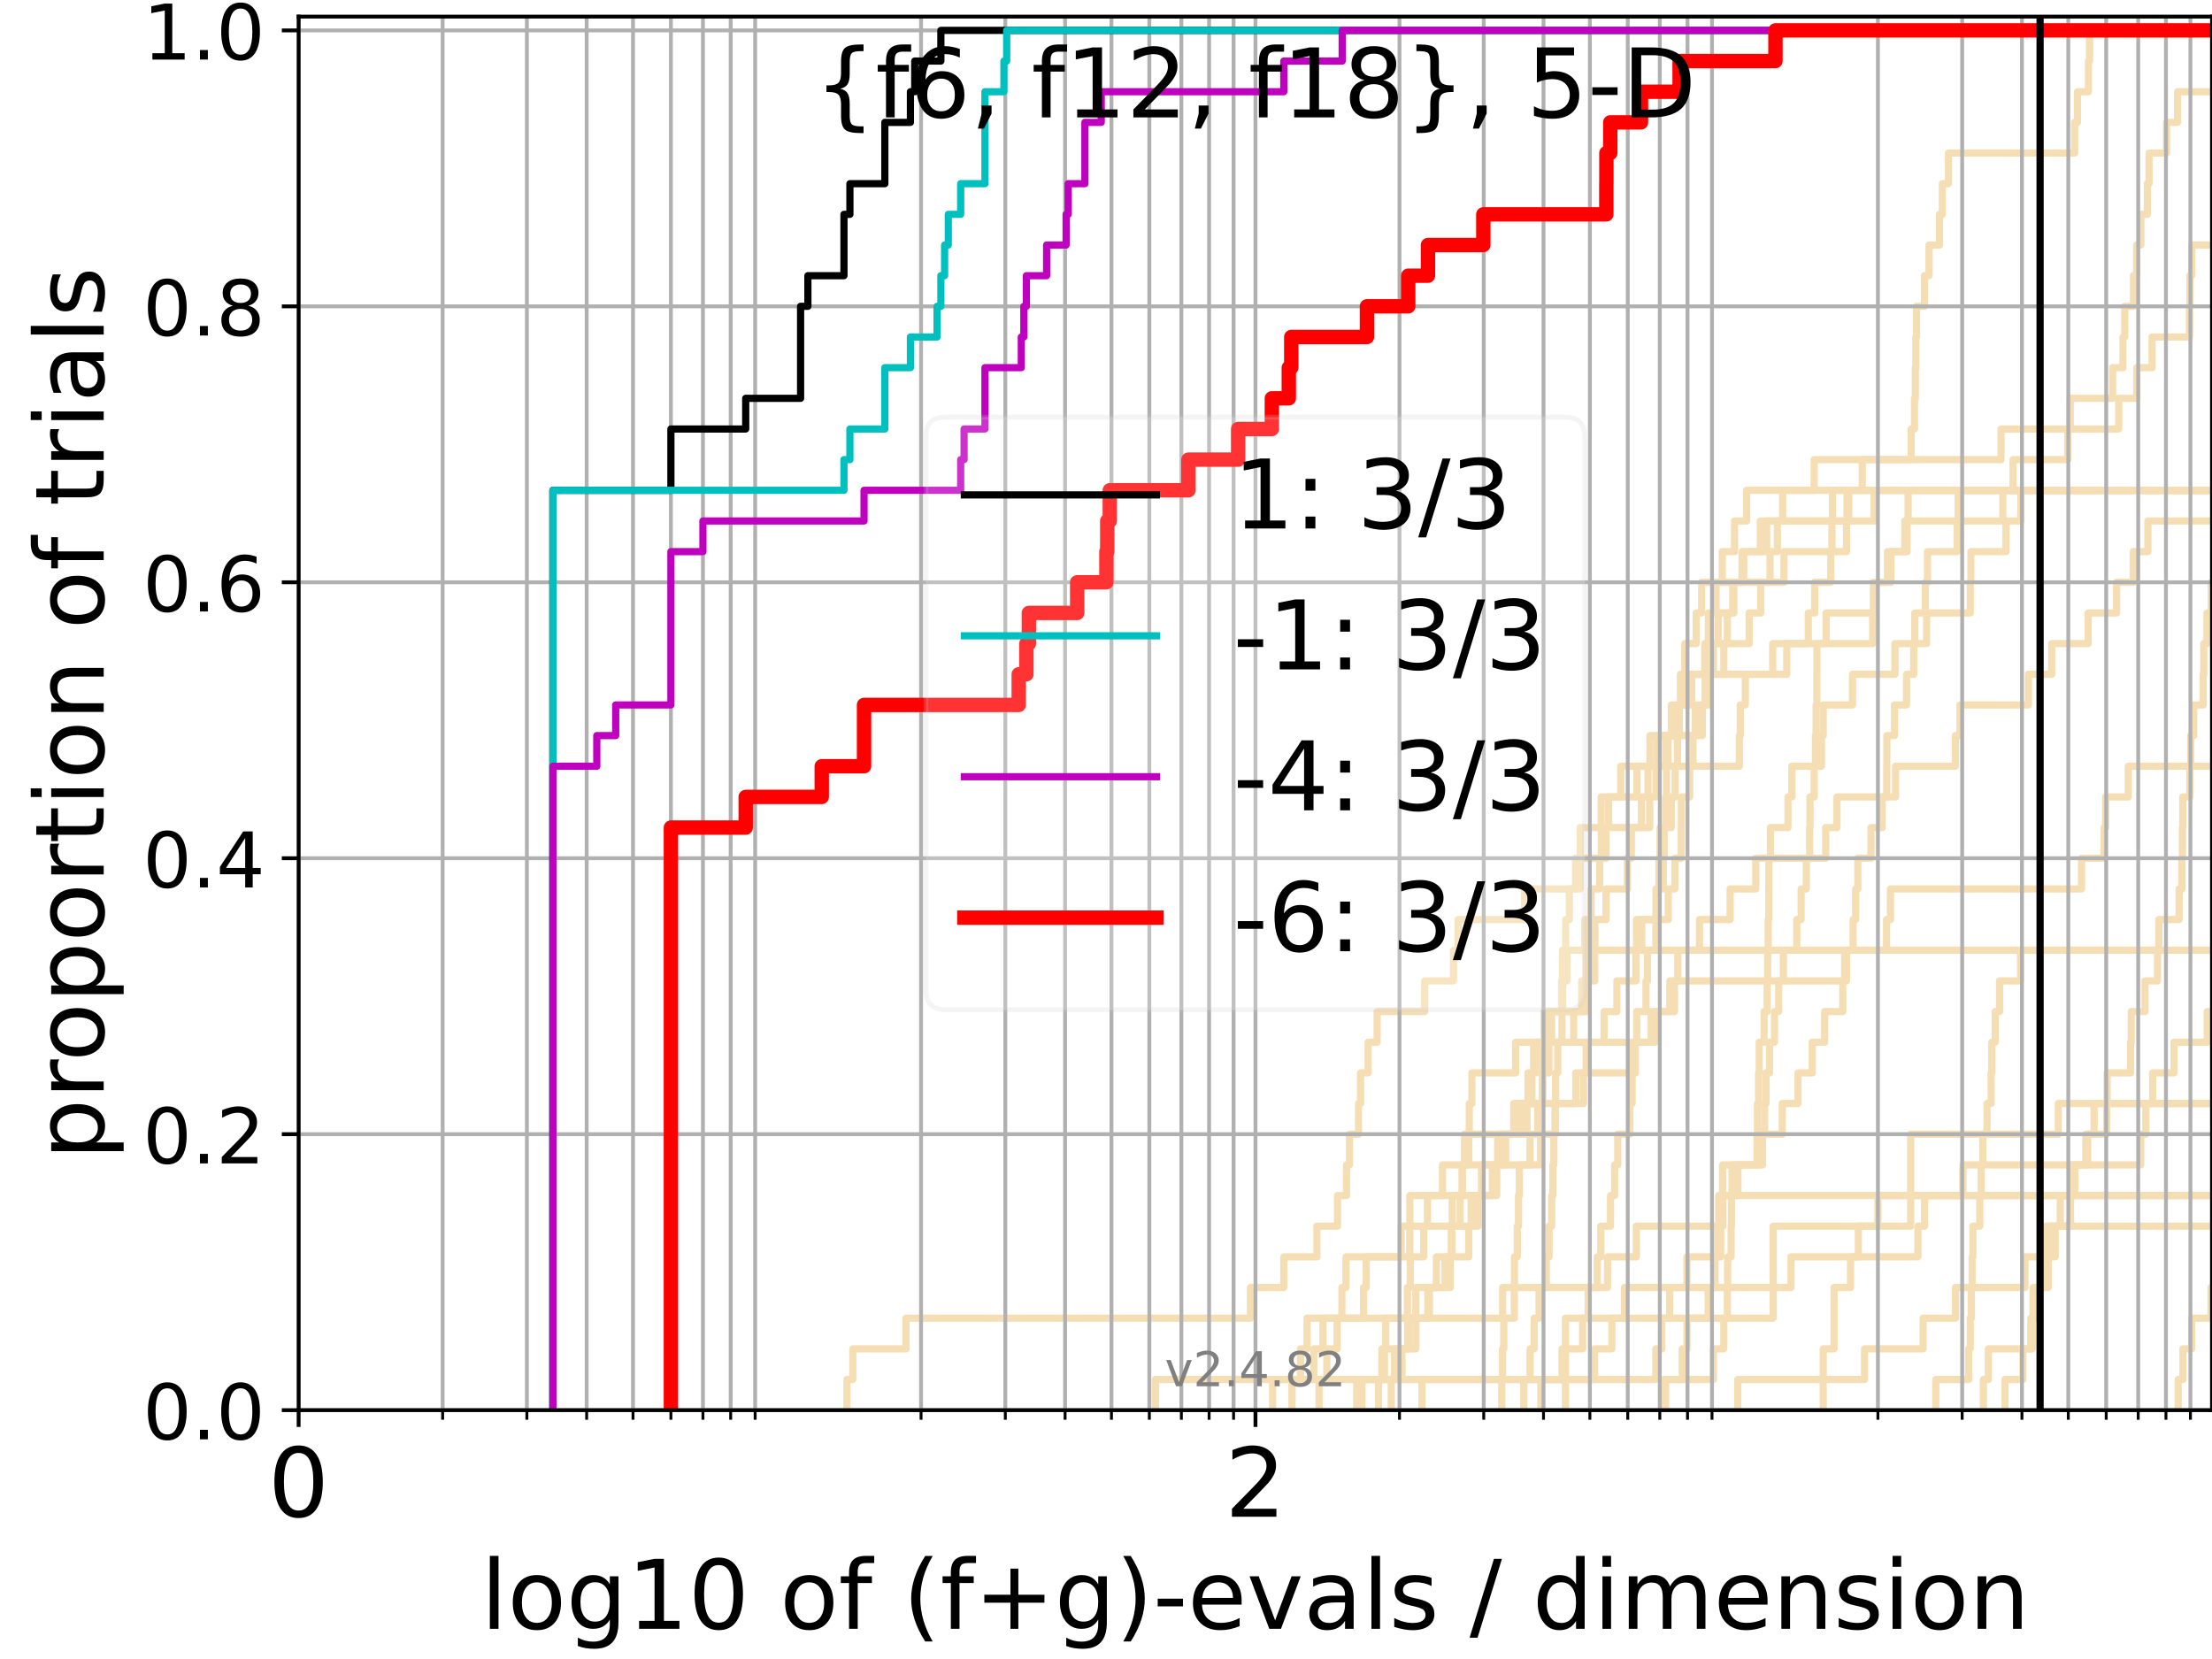 <?xml version="1.0" encoding="utf-8" standalone="no"?>
<!DOCTYPE svg PUBLIC "-//W3C//DTD SVG 1.1//EN"
  "http://www.w3.org/Graphics/SVG/1.1/DTD/svg11.dtd">
<!-- Created with matplotlib (https://matplotlib.org/) -->
<svg height="345.6pt" version="1.1" viewBox="0 0 460.8 345.6" width="460.8pt" xmlns="http://www.w3.org/2000/svg" xmlns:xlink="http://www.w3.org/1999/xlink">
 <defs>
  <style type="text/css">*{stroke-linecap:butt;stroke-linejoin:round;}</style>
 </defs>
 <g id="figure_1">
  <g id="patch_1">
   <path d="M 0 345.6 
L 460.8 345.6 
L 460.8 0 
L 0 0 
z
" style="fill:#ffffff;"/>
  </g>
  <g id="axes_1">
   <g id="patch_2">
    <path d="M 62.208 293.76 
L 460.8 293.76 
L 460.8 3.456 
L 62.208 3.456 
z
" style="fill:#ffffff;"/>
   </g>
   <g id="line2d_1">
    <path clip-path="url(#p78289c39f7)" d="M 282.632 293.76 
L 282.632 287.373 
L 287.884 287.373 
L 287.884 280.985 
L 288.677 280.985 
L 288.677 274.598 
L 313.031 274.598 
L 313.031 268.211 
L 334.883 268.211 
L 334.883 261.823 
L 340.887 261.823 
L 340.887 255.436 
L 358.034 255.436 
L 358.034 249.049 
L 358.034 249.049 
L 358.034 249.049 
L 460.8 249.049 
" style="fill:none;stroke:#f5deb3;stroke-linecap:square;stroke-width:1.5;"/>
   </g>
   <g id="line2d_2"/>
   <g id="line2d_3">
    <path clip-path="url(#p78289c39f7)" d="M 176.437 293.76 
L 176.437 287.373 
L 177.656 287.373 
L 177.656 280.985 
L 188.734 280.985 
L 188.734 274.598 
L 260.486 274.598 
L 260.486 268.211 
L 267.436 268.211 
L 267.436 261.823 
L 274.335 261.823 
L 274.335 255.436 
L 278.624 255.436 
L 278.624 249.049 
L 280.507 249.049 
L 280.507 242.661 
L 281.117 242.661 
L 281.117 236.274 
L 283.003 236.274 
L 283.003 229.887 
L 283.423 229.887 
L 283.423 223.499 
L 285.012 223.499 
L 285.012 217.112 
L 286.883 217.112 
L 286.883 210.725 
L 296.792 210.725 
L 296.792 204.337 
L 302.796 204.337 
L 302.796 197.95 
L 303.753 197.95 
L 303.753 191.563 
L 317.602 191.563 
L 317.602 185.175 
L 328.208 185.175 
L 328.208 178.788 
L 333.592 178.788 
L 333.592 172.401 
L 343.661 172.401 
L 343.661 166.013 
L 344.978 166.013 
L 344.978 159.626 
L 346.984 159.626 
L 346.984 153.239 
L 349.404 153.239 
L 349.404 146.851 
L 352.433 146.851 
L 352.433 140.464 
L 359.11 140.464 
L 359.11 134.077 
L 364.389 134.077 
L 364.389 127.69 
L 366.798 127.69 
L 366.798 121.302 
L 371.63 121.302 
L 371.63 114.915 
L 381.622 114.915 
L 381.622 108.528 
L 381.73 108.528 
L 381.73 102.14 
L 381.73 102.14 
L 381.73 102.14 
L 460.8 102.14 
" style="fill:none;stroke:#f5deb3;stroke-linecap:square;stroke-width:1.5;"/>
   </g>
   <g id="line2d_4">
    <path clip-path="url(#p78289c39f7)" d="M 287.171 293.76 
L 287.171 287.373 
L 288.399 287.373 
L 288.399 280.985 
L 294.951 280.985 
L 294.951 274.598 
L 297.439 274.598 
L 297.439 268.211 
L 301.025 268.211 
L 301.025 261.823 
L 302.427 261.823 
L 302.427 255.436 
L 304.175 255.436 
L 304.175 249.049 
L 304.594 249.049 
L 304.594 242.661 
L 305.98 242.661 
L 305.98 236.274 
L 315.34 236.274 
L 315.34 229.887 
L 321.39 229.887 
L 321.39 223.499 
L 322.674 223.499 
L 322.674 217.112 
L 323.219 217.112 
L 323.219 210.725 
L 329.488 210.725 
L 329.488 204.337 
L 332.21 204.337 
L 332.21 197.95 
L 342.007 197.95 
L 342.007 191.563 
L 345.229 191.563 
L 345.229 185.175 
L 345.591 185.175 
L 345.591 178.788 
L 345.826 178.788 
L 345.826 172.401 
L 346.972 172.401 
L 346.972 166.013 
L 347.164 166.013 
L 347.164 159.626 
L 347.462 159.626 
L 347.462 153.239 
L 349.834 153.239 
L 349.834 146.851 
L 350.879 146.851 
L 350.879 140.464 
L 350.978 140.464 
L 350.978 134.077 
L 353.346 134.077 
L 353.346 127.69 
L 354.483 127.69 
L 354.483 121.302 
L 363.249 121.302 
L 363.249 114.915 
L 368.028 114.915 
L 368.028 108.528 
L 371.35 108.528 
L 371.35 102.14 
L 371.35 102.14 
L 371.35 102.14 
L 460.8 102.14 
" style="fill:none;stroke:#f5deb3;stroke-linecap:square;stroke-width:1.5;"/>
   </g>
   <g id="line2d_5"/>
   <g id="line2d_6"/>
   <g id="line2d_7">
    <path clip-path="url(#p78289c39f7)" d="M 317.436 293.76 
L 317.436 287.373 
L 318.749 287.373 
L 318.749 280.985 
L 319.594 280.985 
L 319.594 274.598 
L 320.623 274.598 
L 320.623 268.211 
L 322.122 268.211 
L 322.122 261.823 
L 322.695 261.823 
L 322.695 255.436 
L 323.24 255.436 
L 323.24 249.049 
L 323.489 249.049 
L 323.489 242.661 
L 323.695 242.661 
L 323.695 236.274 
L 323.982 236.274 
L 323.982 229.887 
L 324.064 229.887 
L 324.064 223.499 
L 324.511 223.499 
L 324.511 217.112 
L 325.391 217.112 
L 325.391 210.725 
L 325.549 210.725 
L 325.549 204.337 
L 326.409 204.337 
L 326.409 197.95 
L 330.131 197.95 
L 330.131 191.563 
L 331.442 191.563 
L 331.442 185.175 
L 333.246 185.175 
L 333.246 178.788 
L 334.548 178.788 
L 334.548 172.401 
L 335.105 172.401 
L 335.105 166.013 
L 337.625 166.013 
L 337.625 159.626 
L 343.713 159.626 
L 343.713 153.239 
L 348.181 153.239 
L 348.181 146.851 
L 350.092 146.851 
L 350.092 140.464 
L 372.218 140.464 
L 372.218 134.077 
L 380.412 134.077 
L 380.412 127.69 
L 390.595 127.69 
L 390.595 121.302 
L 393.197 121.302 
L 393.197 114.915 
L 396.789 114.915 
L 396.789 108.528 
L 397.487 108.528 
L 397.487 102.14 
L 461.8 102.14 
" style="fill:none;stroke:#f5deb3;stroke-linecap:square;stroke-width:1.5;"/>
   </g>
   <g id="line2d_8">
    <path clip-path="url(#p78289c39f7)" style="fill:none;stroke:#f5deb3;stroke-linecap:square;stroke-width:1.5;"/>
   </g>
   <g id="line2d_9">
    <path clip-path="url(#p78289c39f7)" d="M 312.847 293.76 
L 312.847 287.373 
L 313.005 287.373 
L 313.005 280.985 
L 313.268 280.985 
L 313.268 274.598 
L 315.464 274.598 
L 315.464 268.211 
L 315.489 268.211 
L 315.489 261.823 
L 316.083 261.823 
L 316.083 255.436 
L 316.327 255.436 
L 316.327 249.049 
L 316.498 249.049 
L 316.498 242.661 
L 318.749 242.661 
L 318.749 236.274 
L 320.357 236.274 
L 320.357 229.887 
L 321.303 229.887 
L 321.303 223.499 
L 321.455 223.499 
L 321.455 217.112 
L 322.165 217.112 
L 322.165 210.725 
L 325.312 210.725 
L 325.312 204.337 
L 325.49 204.337 
L 325.49 197.95 
L 326.157 197.95 
L 326.157 191.563 
L 326.928 191.563 
L 326.928 185.175 
L 329.18 185.175 
L 329.18 178.788 
L 329.199 178.788 
L 329.199 172.401 
L 333.559 172.401 
L 333.559 166.013 
L 341.011 166.013 
L 341.011 159.626 
L 362.347 159.626 
L 362.347 153.239 
L 362.533 153.239 
L 362.533 146.851 
L 363.578 146.851 
L 363.578 140.464 
L 369.289 140.464 
L 369.289 134.077 
L 376.702 134.077 
L 376.702 127.69 
L 378.031 127.69 
L 378.031 121.302 
L 381.378 121.302 
L 381.378 114.915 
L 384.656 114.915 
L 384.656 108.528 
L 385.122 108.528 
L 385.122 102.14 
L 387.938 102.14 
L 387.938 95.753 
L 398.137 95.753 
L 398.137 89.366 
L 398.825 89.366 
L 398.825 82.978 
L 398.995 82.978 
L 398.995 76.591 
L 399.104 76.591 
L 399.104 70.204 
L 399.251 70.204 
L 399.251 63.816 
L 400.905 63.816 
L 400.905 57.429 
L 401.853 57.429 
L 401.853 51.042 
L 404.031 51.042 
L 404.031 44.654 
L 404.625 44.654 
L 404.625 38.267 
L 405.901 38.267 
L 405.901 31.88 
L 432.182 31.88 
L 432.182 25.492 
L 432.786 25.492 
L 432.786 19.105 
L 435.058 19.105 
L 435.058 12.718 
L 435.295 12.718 
L 435.295 6.33 
L 435.295 6.33 
L 435.295 6.33 
L 460.8 6.33 
" style="fill:none;stroke:#f5deb3;stroke-linecap:square;stroke-width:1.5;"/>
   </g>
   <g id="line2d_10">
    <path clip-path="url(#p78289c39f7)" style="fill:none;stroke:#f5deb3;stroke-linecap:square;stroke-width:1.5;"/>
   </g>
   <g id="line2d_11">
    <path clip-path="url(#p78289c39f7)" d="M 289.818 293.76 
L 289.818 287.373 
L 292.056 287.373 
L 292.056 280.985 
L 293.238 280.985 
L 293.238 274.598 
L 297.777 274.598 
L 297.777 268.211 
L 299.215 268.211 
L 299.215 261.823 
L 302.36 261.823 
L 302.36 255.436 
L 302.528 255.436 
L 302.528 249.049 
L 304.626 249.049 
L 304.626 242.661 
L 305.103 242.661 
L 305.103 236.274 
L 306.073 236.274 
L 306.073 229.887 
L 306.626 229.887 
L 306.626 223.499 
L 315.738 223.499 
L 315.738 217.112 
L 321.672 217.112 
L 321.672 210.725 
L 330.273 210.725 
L 330.273 204.337 
L 330.414 204.337 
L 330.414 197.95 
L 330.414 197.95 
L 330.414 197.95 
L 460.8 197.95 
" style="fill:none;stroke:#f5deb3;stroke-linecap:square;stroke-width:1.5;"/>
   </g>
   <g id="line2d_12">
    <path clip-path="url(#p78289c39f7)" d="M 283.735 293.76 
L 283.735 287.373 
L 332.176 287.373 
L 332.176 280.985 
L 335.78 280.985 
L 335.78 274.598 
L 338.409 274.598 
L 338.409 268.211 
L 373.108 268.211 
L 373.108 261.823 
L 399.531 261.823 
L 399.531 255.436 
L 400.922 255.436 
L 400.922 249.049 
L 408.913 249.049 
L 408.913 242.661 
L 434.885 242.661 
L 434.885 236.274 
L 438.862 236.274 
L 438.862 229.887 
L 461.8 229.887 
" style="fill:none;stroke:#f5deb3;stroke-linecap:square;stroke-width:1.5;"/>
   </g>
   <g id="line2d_13">
    <path clip-path="url(#p78289c39f7)" d="M 379.808 293.76 
L 379.808 287.373 
L 379.808 287.373 
L 379.808 280.985 
L 382.068 280.985 
L 382.068 274.598 
L 382.068 274.598 
L 382.068 268.211 
L 385.509 268.211 
L 385.509 261.823 
L 387.118 261.823 
L 387.118 255.436 
L 391.209 255.436 
L 391.209 249.049 
L 391.209 249.049 
L 391.209 249.049 
L 460.8 249.049 
" style="fill:none;stroke:#f5deb3;stroke-linecap:square;stroke-width:1.5;"/>
   </g>
   <g id="line2d_14">
    <path clip-path="url(#p78289c39f7)" d="M 274.783 293.76 
L 274.783 287.373 
L 290.488 287.373 
L 290.488 280.985 
L 293.445 280.985 
L 293.445 274.598 
L 294.951 274.598 
L 294.951 268.211 
L 302.123 268.211 
L 302.123 261.823 
L 305.98 261.823 
L 305.98 255.436 
L 306.473 255.436 
L 306.473 249.049 
L 311.802 249.049 
L 311.802 242.661 
L 312.634 242.661 
L 312.634 236.274 
L 316.789 236.274 
L 316.789 229.887 
L 318.308 229.887 
L 318.308 223.499 
L 319.481 223.499 
L 319.481 217.112 
L 343.972 217.112 
L 343.972 210.725 
L 348.831 210.725 
L 348.831 204.337 
L 384.651 204.337 
L 384.651 197.95 
L 392.998 197.95 
L 392.998 191.563 
L 393.817 191.563 
L 393.817 185.175 
L 433.621 185.175 
L 433.621 178.788 
L 438.326 178.788 
L 438.326 172.401 
L 438.639 172.401 
L 438.639 166.013 
L 443.364 166.013 
L 443.364 159.626 
L 443.364 159.626 
L 443.364 159.626 
L 460.8 159.626 
" style="fill:none;stroke:#f5deb3;stroke-linecap:square;stroke-width:1.5;"/>
   </g>
   <g id="line2d_15"/>
   <g id="line2d_16">
    <path clip-path="url(#p78289c39f7)" d="M 413.176 293.76 
L 413.176 287.373 
L 414.213 287.373 
L 414.213 280.985 
L 423.364 280.985 
L 423.364 274.598 
L 423.522 274.598 
L 423.522 268.211 
L 425.909 268.211 
L 425.909 261.823 
L 426.284 261.823 
L 426.284 255.436 
L 431.322 255.436 
L 431.322 249.049 
L 431.399 249.049 
L 431.399 242.661 
L 445.965 242.661 
L 445.965 236.274 
L 447.016 236.274 
L 447.016 229.887 
L 448.451 229.887 
L 448.451 223.499 
L 452.886 223.499 
L 452.886 217.112 
L 459.815 217.112 
L 459.815 210.725 
L 461.8 210.725 
" style="fill:none;stroke:#f5deb3;stroke-linecap:square;stroke-width:1.5;"/>
   </g>
   <g id="line2d_17">
    <path clip-path="url(#p78289c39f7)" d="M 417.68 293.76 
L 417.68 287.373 
L 421.41 287.373 
L 421.41 280.985 
L 423.071 280.985 
L 423.071 274.598 
L 424.454 274.598 
L 424.454 268.211 
L 426.696 268.211 
L 426.696 261.823 
L 426.819 261.823 
L 426.819 255.436 
L 429.194 255.436 
L 429.194 249.049 
L 432.229 249.049 
L 432.229 242.661 
L 434.522 242.661 
L 434.522 236.274 
L 436.241 236.274 
L 436.241 229.887 
L 438.954 229.887 
L 438.954 223.499 
L 443.836 223.499 
L 443.836 217.112 
L 443.972 217.112 
L 443.972 210.725 
L 446.847 210.725 
L 446.847 204.337 
L 449.457 204.337 
L 449.457 197.95 
L 449.723 197.95 
L 449.723 191.563 
L 453.95 191.563 
L 453.95 185.175 
L 454.536 185.175 
L 454.536 178.788 
L 454.632 178.788 
L 454.632 172.401 
L 454.713 172.401 
L 454.713 166.013 
L 456.175 166.013 
L 456.175 159.626 
L 456.372 159.626 
L 456.372 153.239 
L 456.996 153.239 
L 456.996 146.851 
L 458.967 146.851 
L 458.967 140.464 
L 459.083 140.464 
L 459.083 134.077 
L 459.746 134.077 
L 459.746 127.69 
L 460.633 127.69 
L 460.633 121.302 
L 461.129 121.302 
L 461.129 114.915 
L 461.8 114.915 
" style="fill:none;stroke:#f5deb3;stroke-linecap:square;stroke-width:1.5;"/>
   </g>
   <g id="line2d_18">
    <path clip-path="url(#p78289c39f7)" d="M 240.707 293.76 
L 240.707 287.373 
L 270.918 287.373 
L 270.918 280.985 
L 272.29 280.985 
L 272.29 274.598 
L 279.547 274.598 
L 279.547 268.211 
L 280.395 268.211 
L 280.395 261.823 
L 293.693 261.823 
L 293.693 255.436 
L 297.363 255.436 
L 297.363 249.049 
L 300.5 249.049 
L 300.5 242.661 
L 311.992 242.661 
L 311.992 236.274 
L 315.564 236.274 
L 315.564 229.887 
L 329.864 229.887 
L 329.864 223.499 
L 330.414 223.499 
L 330.414 217.112 
L 334.161 217.112 
L 334.161 210.725 
L 336.826 210.725 
L 336.826 204.337 
L 340.79 204.337 
L 340.79 197.95 
L 340.914 197.95 
L 340.914 191.563 
L 347.533 191.563 
L 347.533 185.175 
L 348.912 185.175 
L 348.912 178.788 
L 350.237 178.788 
L 350.237 172.401 
L 350.259 172.401 
L 350.259 166.013 
L 351.996 166.013 
L 351.996 159.626 
L 352.687 159.626 
L 352.687 153.239 
L 354.644 153.239 
L 354.644 146.851 
L 355.205 146.851 
L 355.205 140.464 
L 356.93 140.464 
L 356.93 134.077 
L 357.912 134.077 
L 357.912 127.69 
L 360.977 127.69 
L 360.977 121.302 
L 362.9 121.302 
L 362.9 114.915 
L 366.707 114.915 
L 366.707 108.528 
L 384.757 108.528 
L 384.757 102.14 
L 384.757 102.14 
L 384.757 102.14 
L 460.8 102.14 
" style="fill:none;stroke:#f5deb3;stroke-linecap:square;stroke-width:1.5;"/>
   </g>
   <g id="line2d_19">
    <path clip-path="url(#p78289c39f7)" d="M 453.753 293.76 
L 453.753 291.631 
L 453.753 291.631 
L 453.753 289.502 
L 453.753 289.502 
L 453.753 287.373 
L 454.733 287.373 
L 454.733 285.244 
L 454.733 285.244 
L 454.733 283.114 
L 454.733 283.114 
L 454.733 280.985 
L 456.565 280.985 
L 456.565 278.856 
L 456.565 278.856 
L 456.565 276.727 
L 456.565 276.727 
L 456.565 274.598 
L 460.604 274.598 
L 460.604 272.469 
L 460.604 272.469 
L 460.604 270.34 
L 460.604 270.34 
L 460.604 268.211 
L 461.8 268.211 
" style="fill:none;stroke:#f5deb3;stroke-linecap:square;stroke-width:1.5;"/>
   </g>
   <g id="line2d_20">
    <path clip-path="url(#p78289c39f7)" d="M 269.14 293.76 
L 269.14 287.373 
L 276.41 287.373 
L 276.41 280.985 
L 278.565 280.985 
L 278.565 274.598 
L 293.196 274.598 
L 293.196 268.211 
L 293.775 268.211 
L 293.775 261.823 
L 296.6 261.823 
L 296.6 255.436 
L 307.89 255.436 
L 307.89 249.049 
L 308.626 249.049 
L 308.626 242.661 
L 320.932 242.661 
L 320.932 236.274 
L 323.962 236.274 
L 323.962 229.887 
L 328.264 229.887 
L 328.264 223.499 
L 340.665 223.499 
L 340.665 217.112 
L 344.751 217.112 
L 344.751 210.725 
L 347.864 210.725 
L 347.864 204.337 
L 349.529 204.337 
L 349.529 197.95 
L 354.025 197.95 
L 354.025 191.563 
L 360.416 191.563 
L 360.416 185.175 
L 365.759 185.175 
L 365.759 178.788 
L 380.328 178.788 
L 380.328 172.401 
L 382.673 172.401 
L 382.673 166.013 
L 394.879 166.013 
L 394.879 159.626 
L 407.335 159.626 
L 407.335 153.239 
L 408.299 153.239 
L 408.299 146.851 
L 422.556 146.851 
L 422.556 140.464 
L 427.409 140.464 
L 427.409 134.077 
L 435.003 134.077 
L 435.003 127.69 
L 440.932 127.69 
L 440.932 121.302 
L 444.393 121.302 
L 444.393 114.915 
L 447.452 114.915 
L 447.452 108.528 
L 447.452 108.528 
L 447.452 108.528 
L 460.8 108.528 
" style="fill:none;stroke:#f5deb3;stroke-linecap:square;stroke-width:1.5;"/>
   </g>
   <g id="line2d_21"/>
   <g id="line2d_22">
    <path clip-path="url(#p78289c39f7)" d="M 265.109 293.76 
L 265.109 287.373 
L 273.686 287.373 
L 273.686 280.985 
L 275.604 280.985 
L 275.604 274.598 
L 284.045 274.598 
L 284.045 268.211 
L 284.607 268.211 
L 284.607 261.823 
L 291.885 261.823 
L 291.885 255.436 
L 293.693 255.436 
L 293.693 249.049 
L 310.898 249.049 
L 310.898 242.661 
L 313.659 242.661 
L 313.659 236.274 
L 318.097 236.274 
L 318.097 229.887 
L 319.139 229.887 
L 319.139 223.499 
L 319.955 223.499 
L 319.955 217.112 
L 327.817 217.112 
L 327.817 210.725 
L 330.467 210.725 
L 330.467 204.337 
L 331.218 204.337 
L 331.218 197.95 
L 332.244 197.95 
L 332.244 191.563 
L 334.564 191.563 
L 334.564 185.175 
L 339.02 185.175 
L 339.02 178.788 
L 339.85 178.788 
L 339.85 172.401 
L 341.94 172.401 
L 341.94 166.013 
L 343.309 166.013 
L 343.309 159.626 
L 345.229 159.626 
L 345.229 153.239 
L 353.169 153.239 
L 353.169 146.851 
L 356.217 146.851 
L 356.217 140.464 
L 356.517 140.464 
L 356.517 134.077 
L 359.84 134.077 
L 359.84 127.69 
L 361.203 127.69 
L 361.203 121.302 
L 368.725 121.302 
L 368.725 114.915 
L 370.254 114.915 
L 370.254 108.528 
L 390.414 108.528 
L 390.414 102.14 
L 390.414 102.14 
L 390.414 102.14 
L 460.8 102.14 
" style="fill:none;stroke:#f5deb3;stroke-linecap:square;stroke-width:1.5;"/>
   </g>
   <g id="line2d_23">
    <path clip-path="url(#p78289c39f7)" d="M 403.258 293.76 
L 403.258 287.373 
L 410.104 287.373 
L 410.104 280.985 
L 410.433 280.985 
L 410.433 274.598 
L 410.666 274.598 
L 410.666 268.211 
L 410.826 268.211 
L 410.826 261.823 
L 410.982 261.823 
L 410.982 255.436 
L 412.416 255.436 
L 412.416 249.049 
L 412.733 249.049 
L 412.733 242.661 
L 413.048 242.661 
L 413.048 236.274 
L 413.927 236.274 
L 413.927 229.887 
L 414.787 229.887 
L 414.787 223.499 
L 414.93 223.499 
L 414.93 217.112 
L 415.639 217.112 
L 415.639 210.725 
L 416.548 210.725 
L 416.548 204.337 
L 420.905 204.337 
L 420.905 197.95 
L 420.905 197.95 
L 420.905 197.95 
L 460.8 197.95 
" style="fill:none;stroke:#f5deb3;stroke-linecap:square;stroke-width:1.5;"/>
   </g>
   <g id="line2d_24">
    <path clip-path="url(#p78289c39f7)" d="M 346.609 293.76 
L 346.609 287.373 
L 350.437 287.373 
L 350.437 280.985 
L 351.425 280.985 
L 351.425 274.598 
L 355.846 274.598 
L 355.846 268.211 
L 357.272 268.211 
L 357.272 261.823 
L 358.451 261.823 
L 358.451 255.436 
L 358.882 255.436 
L 358.882 249.049 
L 362.043 249.049 
L 362.043 242.661 
L 366.813 242.661 
L 366.813 236.274 
L 367.604 236.274 
L 367.604 229.887 
L 367.887 229.887 
L 367.887 223.499 
L 368.623 223.499 
L 368.623 217.112 
L 369.66 217.112 
L 369.66 210.725 
L 370.534 210.725 
L 370.534 204.337 
L 371.514 204.337 
L 371.514 197.95 
L 374.301 197.95 
L 374.301 191.563 
L 375.213 191.563 
L 375.213 185.175 
L 376.295 185.175 
L 376.295 178.788 
L 376.98 178.788 
L 376.98 172.401 
L 377.058 172.401 
L 377.058 166.013 
L 377.937 166.013 
L 377.937 159.626 
L 378.189 159.626 
L 378.189 153.239 
L 378.329 153.239 
L 378.329 146.851 
L 378.487 146.851 
L 378.487 140.464 
L 378.498 140.464 
L 378.498 134.077 
L 390.113 134.077 
L 390.113 127.69 
L 390.26 127.69 
L 390.26 121.302 
L 393.914 121.302 
L 393.914 114.915 
L 397.288 114.915 
L 397.288 108.528 
L 417.227 108.528 
L 417.227 102.14 
L 419.354 102.14 
L 419.354 95.753 
L 430.758 95.753 
L 430.758 89.366 
L 431.272 89.366 
L 431.272 82.978 
L 440.111 82.978 
L 440.111 76.591 
L 442.254 76.591 
L 442.254 70.204 
L 442.622 70.204 
L 442.622 63.816 
L 444.445 63.816 
L 444.445 57.429 
L 445.103 57.429 
L 445.103 51.042 
L 445.991 51.042 
L 445.991 44.654 
L 447.335 44.654 
L 447.335 38.267 
L 447.686 38.267 
L 447.686 31.88 
L 451.325 31.88 
L 451.325 25.492 
L 453.621 25.492 
L 453.621 19.105 
L 461.8 19.105 
" style="fill:none;stroke:#f5deb3;stroke-linecap:square;stroke-width:1.5;"/>
   </g>
   <g id="line2d_25">
    <path clip-path="url(#p78289c39f7)" style="fill:none;stroke:#f5deb3;stroke-linecap:square;stroke-width:1.5;"/>
   </g>
   <g id="line2d_26">
    <path clip-path="url(#p78289c39f7)" d="M 346.984 293.76 
L 346.984 287.373 
L 356.93 287.373 
L 356.93 280.985 
L 359.11 280.985 
L 359.11 274.598 
L 359.84 274.598 
L 359.84 268.211 
L 359.893 268.211 
L 359.893 261.823 
L 360.619 261.823 
L 360.619 255.436 
L 360.698 255.436 
L 360.698 249.049 
L 360.811 249.049 
L 360.811 242.661 
L 366.031 242.661 
L 366.031 236.274 
L 366.116 236.274 
L 366.116 229.887 
L 366.347 229.887 
L 366.347 223.499 
L 366.477 223.499 
L 366.477 217.112 
L 367.492 217.112 
L 367.492 210.725 
L 368.131 210.725 
L 368.131 204.337 
L 368.242 204.337 
L 368.242 197.95 
L 368.352 197.95 
L 368.352 191.563 
L 368.469 191.563 
L 368.469 185.175 
L 368.484 185.175 
L 368.484 178.788 
L 368.819 178.788 
L 368.819 172.401 
L 372.466 172.401 
L 372.466 166.013 
L 373.285 166.013 
L 373.285 159.626 
L 379.428 159.626 
L 379.428 153.239 
L 379.808 153.239 
L 379.808 146.851 
L 385.907 146.851 
L 385.907 140.464 
L 394.756 140.464 
L 394.756 134.077 
L 401.352 134.077 
L 401.352 127.69 
L 410.45 127.69 
L 410.45 121.302 
L 410.569 121.302 
L 410.569 114.915 
L 417.882 114.915 
L 417.882 108.528 
L 420.994 108.528 
L 420.994 102.14 
L 420.994 102.14 
L 420.994 102.14 
L 460.8 102.14 
" style="fill:none;stroke:#f5deb3;stroke-linecap:square;stroke-width:1.5;"/>
   </g>
   <g id="line2d_27">
    <path clip-path="url(#p78289c39f7)" d="M 296.213 293.76 
L 296.213 287.373 
L 344.928 287.373 
L 344.928 280.985 
L 346.183 280.985 
L 346.183 274.598 
L 347.817 274.598 
L 347.817 268.211 
L 351.414 268.211 
L 351.414 261.823 
L 357.819 261.823 
L 357.819 255.436 
L 358.543 255.436 
L 358.543 249.049 
L 358.846 249.049 
L 358.846 242.661 
L 367.177 242.661 
L 367.177 236.274 
L 371.282 236.274 
L 371.282 229.887 
L 374.563 229.887 
L 374.563 223.499 
L 377.529 223.499 
L 377.529 217.112 
L 380.111 217.112 
L 380.111 210.725 
L 383.884 210.725 
L 383.884 204.337 
L 384.282 204.337 
L 384.282 197.95 
L 386.029 197.95 
L 386.029 191.563 
L 386.567 191.563 
L 386.567 185.175 
L 387.018 185.175 
L 387.018 178.788 
L 389.752 178.788 
L 389.752 172.401 
L 392.113 172.401 
L 392.113 166.013 
L 393.031 166.013 
L 393.031 159.626 
L 393.06 159.626 
L 393.06 153.239 
L 394.664 153.239 
L 394.664 146.851 
L 397.164 146.851 
L 397.164 140.464 
L 398.669 140.464 
L 398.669 134.077 
L 398.887 134.077 
L 398.887 127.69 
L 401.095 127.69 
L 401.095 121.302 
L 401.533 121.302 
L 401.533 114.915 
L 407.721 114.915 
L 407.721 108.528 
L 407.925 108.528 
L 407.925 102.14 
L 407.925 102.14 
L 407.925 102.14 
L 460.8 102.14 
" style="fill:none;stroke:#f5deb3;stroke-linecap:square;stroke-width:1.5;"/>
   </g>
   <g id="line2d_28">
    <path clip-path="url(#p78289c39f7)" d="M 320.976 293.76 
L 320.976 287.373 
L 325.391 287.373 
L 325.391 280.985 
L 329.685 280.985 
L 329.685 274.598 
L 330.853 274.598 
L 330.853 268.211 
L 332.748 268.211 
L 332.748 261.823 
L 333.493 261.823 
L 333.493 255.436 
L 335.499 255.436 
L 335.499 249.049 
L 336.353 249.049 
L 336.353 242.661 
L 337.008 242.661 
L 337.008 236.274 
L 339.523 236.274 
L 339.523 229.887 
L 339.992 229.887 
L 339.992 223.499 
L 340.062 223.499 
L 340.062 217.112 
L 340.956 217.112 
L 340.956 210.725 
L 342.888 210.725 
L 342.888 204.337 
L 343.191 204.337 
L 343.191 197.95 
L 344.953 197.95 
L 344.953 191.563 
L 344.966 191.563 
L 344.966 185.175 
L 346.5 185.175 
L 346.5 178.788 
L 346.67 178.788 
L 346.67 172.401 
L 348.146 172.401 
L 348.146 166.013 
L 348.969 166.013 
L 348.969 159.626 
L 349.46 159.626 
L 349.46 153.239 
L 349.619 153.239 
L 349.619 146.851 
L 350.136 146.851 
L 350.136 140.464 
L 355.125 140.464 
L 355.125 134.077 
L 355.885 134.077 
L 355.885 127.69 
L 357.49 127.69 
L 357.49 121.302 
L 358.782 121.302 
L 358.782 114.915 
L 361.341 114.915 
L 361.341 108.528 
L 363.855 108.528 
L 363.855 102.14 
L 377.925 102.14 
L 377.925 95.753 
L 416.855 95.753 
L 416.855 89.366 
L 441.376 89.366 
L 441.376 82.978 
L 445.133 82.978 
L 445.133 76.591 
L 448.328 76.591 
L 448.328 70.204 
L 456.104 70.204 
L 456.104 63.816 
L 456.2 63.816 
L 456.2 57.429 
L 456.581 57.429 
L 456.581 51.042 
L 461.8 51.042 
" style="fill:none;stroke:#f5deb3;stroke-linecap:square;stroke-width:1.5;"/>
   </g>
   <g id="line2d_29">
    <path clip-path="url(#p78289c39f7)" d="M 326.118 293.76 
L 326.118 287.373 
L 326.118 287.373 
L 326.118 280.985 
L 326.118 280.985 
L 326.118 274.598 
L 369.389 274.598 
L 369.389 268.211 
L 369.389 268.211 
L 369.389 261.823 
L 369.389 261.823 
L 369.389 255.436 
L 398.034 255.436 
L 398.034 249.049 
L 398.034 249.049 
L 398.034 242.661 
L 398.034 242.661 
L 398.034 236.274 
L 428.787 236.274 
L 428.787 229.887 
L 428.787 229.887 
L 428.787 229.887 
L 460.8 229.887 
" style="fill:none;stroke:#f5deb3;stroke-linecap:square;stroke-width:1.5;"/>
   </g>
   <g id="line2d_30">
    <path clip-path="url(#p78289c39f7)" d="M 362.017 293.76 
L 362.017 287.373 
L 388.416 287.373 
L 388.416 280.985 
L 400.617 280.985 
L 400.617 274.598 
L 407.365 274.598 
L 407.365 268.211 
L 421.845 268.211 
L 421.845 261.823 
L 428.145 261.823 
L 428.145 255.436 
L 428.145 255.436 
L 428.145 255.436 
L 460.8 255.436 
" style="fill:none;stroke:#f5deb3;stroke-linecap:square;stroke-width:1.5;"/>
   </g>
   <g id="matplotlib.axis_1">
    <g id="xtick_1">
     <g id="line2d_31">
      <path clip-path="url(#p78289c39f7)" d="M 62.208 293.76 
L 62.208 3.456 
" style="fill:none;stroke:#b0b0b0;stroke-linecap:square;stroke-width:0.8;"/>
     </g>
     <g id="line2d_32">
      <defs>
       <path d="M 0 0 
L 0 3.5 
" id="m8109b7ef2a" style="stroke:#000000;stroke-width:0.8;"/>
      </defs>
      <g>
       <use style="stroke:#000000;stroke-width:0.8;" x="62.208" xlink:href="#m8109b7ef2a" y="293.76"/>
      </g>
     </g>
     <g id="text_1">
      <!-- 0 -->
      <g transform="translate(55.846 315.957)scale(0.2 -0.2)">
       <defs>
        <path d="M 31.781 66.406 
Q 24.172 66.406 20.328 58.906 
Q 16.5 51.422 16.5 36.375 
Q 16.5 21.391 20.328 13.891 
Q 24.172 6.391 31.781 6.391 
Q 39.453 6.391 43.281 13.891 
Q 47.125 21.391 47.125 36.375 
Q 47.125 51.422 43.281 58.906 
Q 39.453 66.406 31.781 66.406 
z
M 31.781 74.219 
Q 44.047 74.219 50.516 64.516 
Q 56.984 54.828 56.984 36.375 
Q 56.984 17.969 50.516 8.266 
Q 44.047 -1.422 31.781 -1.422 
Q 19.531 -1.422 13.062 8.266 
Q 6.594 17.969 6.594 36.375 
Q 6.594 54.828 13.062 64.516 
Q 19.531 74.219 31.781 74.219 
z
" id="DejaVuSans-48"/>
       </defs>
       <use xlink:href="#DejaVuSans-48"/>
      </g>
     </g>
    </g>
    <g id="xtick_2">
     <g id="line2d_33">
      <path clip-path="url(#p78289c39f7)" d="M 261.538 293.76 
L 261.538 3.456 
" style="fill:none;stroke:#b0b0b0;stroke-linecap:square;stroke-width:0.8;"/>
     </g>
     <g id="line2d_34">
      <g>
       <use style="stroke:#000000;stroke-width:0.8;" x="261.538" xlink:href="#m8109b7ef2a" y="293.76"/>
      </g>
     </g>
     <g id="text_2">
      <!-- 2 -->
      <g transform="translate(255.175 315.957)scale(0.2 -0.2)">
       <defs>
        <path d="M 19.188 8.297 
L 53.609 8.297 
L 53.609 0 
L 7.328 0 
L 7.328 8.297 
Q 12.938 14.109 22.625 23.891 
Q 32.328 33.688 34.812 36.531 
Q 39.547 41.844 41.422 45.531 
Q 43.312 49.219 43.312 52.781 
Q 43.312 58.594 39.234 62.25 
Q 35.156 65.922 28.609 65.922 
Q 23.969 65.922 18.812 64.312 
Q 13.672 62.703 7.812 59.422 
L 7.812 69.391 
Q 13.766 71.781 18.938 73 
Q 24.125 74.219 28.422 74.219 
Q 39.75 74.219 46.484 68.547 
Q 53.219 62.891 53.219 53.422 
Q 53.219 48.922 51.531 44.891 
Q 49.859 40.875 45.406 35.406 
Q 44.188 33.984 37.641 27.219 
Q 31.109 20.453 19.188 8.297 
z
" id="DejaVuSans-50"/>
       </defs>
       <use xlink:href="#DejaVuSans-50"/>
      </g>
     </g>
    </g>
    <g id="xtick_3">
     <g id="line2d_35">
      <path clip-path="url(#p78289c39f7)" d="M 92.21 293.76 
L 92.21 3.456 
" style="fill:none;stroke:#b0b0b0;stroke-linecap:square;stroke-width:0.8;"/>
     </g>
     <g id="line2d_36">
      <defs>
       <path d="M 0 0 
L 0 2 
" id="m5c7695a54d" style="stroke:#000000;stroke-width:0.6;"/>
      </defs>
      <g>
       <use style="stroke:#000000;stroke-width:0.6;" x="92.21" xlink:href="#m5c7695a54d" y="293.76"/>
      </g>
     </g>
    </g>
    <g id="xtick_4">
     <g id="line2d_37">
      <path clip-path="url(#p78289c39f7)" d="M 109.76 293.76 
L 109.76 3.456 
" style="fill:none;stroke:#b0b0b0;stroke-linecap:square;stroke-width:0.8;"/>
     </g>
     <g id="line2d_38">
      <g>
       <use style="stroke:#000000;stroke-width:0.6;" x="109.76" xlink:href="#m5c7695a54d" y="293.76"/>
      </g>
     </g>
    </g>
    <g id="xtick_5">
     <g id="line2d_39">
      <path clip-path="url(#p78289c39f7)" d="M 122.212 293.76 
L 122.212 3.456 
" style="fill:none;stroke:#b0b0b0;stroke-linecap:square;stroke-width:0.8;"/>
     </g>
     <g id="line2d_40">
      <g>
       <use style="stroke:#000000;stroke-width:0.6;" x="122.212" xlink:href="#m5c7695a54d" y="293.76"/>
      </g>
     </g>
    </g>
    <g id="xtick_6">
     <g id="line2d_41">
      <path clip-path="url(#p78289c39f7)" d="M 131.871 293.76 
L 131.871 3.456 
" style="fill:none;stroke:#b0b0b0;stroke-linecap:square;stroke-width:0.8;"/>
     </g>
     <g id="line2d_42">
      <g>
       <use style="stroke:#000000;stroke-width:0.6;" x="131.871" xlink:href="#m5c7695a54d" y="293.76"/>
      </g>
     </g>
    </g>
    <g id="xtick_7">
     <g id="line2d_43">
      <path clip-path="url(#p78289c39f7)" d="M 139.762 293.76 
L 139.762 3.456 
" style="fill:none;stroke:#b0b0b0;stroke-linecap:square;stroke-width:0.8;"/>
     </g>
     <g id="line2d_44">
      <g>
       <use style="stroke:#000000;stroke-width:0.6;" x="139.762" xlink:href="#m5c7695a54d" y="293.76"/>
      </g>
     </g>
    </g>
    <g id="xtick_8">
     <g id="line2d_45">
      <path clip-path="url(#p78289c39f7)" d="M 146.435 293.76 
L 146.435 3.456 
" style="fill:none;stroke:#b0b0b0;stroke-linecap:square;stroke-width:0.8;"/>
     </g>
     <g id="line2d_46">
      <g>
       <use style="stroke:#000000;stroke-width:0.6;" x="146.435" xlink:href="#m5c7695a54d" y="293.76"/>
      </g>
     </g>
    </g>
    <g id="xtick_9">
     <g id="line2d_47">
      <path clip-path="url(#p78289c39f7)" d="M 152.214 293.76 
L 152.214 3.456 
" style="fill:none;stroke:#b0b0b0;stroke-linecap:square;stroke-width:0.8;"/>
     </g>
     <g id="line2d_48">
      <g>
       <use style="stroke:#000000;stroke-width:0.6;" x="152.214" xlink:href="#m5c7695a54d" y="293.76"/>
      </g>
     </g>
    </g>
    <g id="xtick_10">
     <g id="line2d_49">
      <path clip-path="url(#p78289c39f7)" d="M 157.312 293.76 
L 157.312 3.456 
" style="fill:none;stroke:#b0b0b0;stroke-linecap:square;stroke-width:0.8;"/>
     </g>
     <g id="line2d_50">
      <g>
       <use style="stroke:#000000;stroke-width:0.6;" x="157.312" xlink:href="#m5c7695a54d" y="293.76"/>
      </g>
     </g>
    </g>
    <g id="xtick_11">
     <g id="line2d_51">
      <path clip-path="url(#p78289c39f7)" d="M 191.875 293.76 
L 191.875 3.456 
" style="fill:none;stroke:#b0b0b0;stroke-linecap:square;stroke-width:0.8;"/>
     </g>
     <g id="line2d_52">
      <g>
       <use style="stroke:#000000;stroke-width:0.6;" x="191.875" xlink:href="#m5c7695a54d" y="293.76"/>
      </g>
     </g>
    </g>
    <g id="xtick_12">
     <g id="line2d_53">
      <path clip-path="url(#p78289c39f7)" d="M 209.425 293.76 
L 209.425 3.456 
" style="fill:none;stroke:#b0b0b0;stroke-linecap:square;stroke-width:0.8;"/>
     </g>
     <g id="line2d_54">
      <g>
       <use style="stroke:#000000;stroke-width:0.6;" x="209.425" xlink:href="#m5c7695a54d" y="293.76"/>
      </g>
     </g>
    </g>
    <g id="xtick_13">
     <g id="line2d_55">
      <path clip-path="url(#p78289c39f7)" d="M 221.877 293.76 
L 221.877 3.456 
" style="fill:none;stroke:#b0b0b0;stroke-linecap:square;stroke-width:0.8;"/>
     </g>
     <g id="line2d_56">
      <g>
       <use style="stroke:#000000;stroke-width:0.6;" x="221.877" xlink:href="#m5c7695a54d" y="293.76"/>
      </g>
     </g>
    </g>
    <g id="xtick_14">
     <g id="line2d_57">
      <path clip-path="url(#p78289c39f7)" d="M 231.536 293.76 
L 231.536 3.456 
" style="fill:none;stroke:#b0b0b0;stroke-linecap:square;stroke-width:0.8;"/>
     </g>
     <g id="line2d_58">
      <g>
       <use style="stroke:#000000;stroke-width:0.6;" x="231.536" xlink:href="#m5c7695a54d" y="293.76"/>
      </g>
     </g>
    </g>
    <g id="xtick_15">
     <g id="line2d_59">
      <path clip-path="url(#p78289c39f7)" d="M 239.427 293.76 
L 239.427 3.456 
" style="fill:none;stroke:#b0b0b0;stroke-linecap:square;stroke-width:0.8;"/>
     </g>
     <g id="line2d_60">
      <g>
       <use style="stroke:#000000;stroke-width:0.6;" x="239.427" xlink:href="#m5c7695a54d" y="293.76"/>
      </g>
     </g>
    </g>
    <g id="xtick_16">
     <g id="line2d_61">
      <path clip-path="url(#p78289c39f7)" d="M 246.1 293.76 
L 246.1 3.456 
" style="fill:none;stroke:#b0b0b0;stroke-linecap:square;stroke-width:0.8;"/>
     </g>
     <g id="line2d_62">
      <g>
       <use style="stroke:#000000;stroke-width:0.6;" x="246.1" xlink:href="#m5c7695a54d" y="293.76"/>
      </g>
     </g>
    </g>
    <g id="xtick_17">
     <g id="line2d_63">
      <path clip-path="url(#p78289c39f7)" d="M 251.879 293.76 
L 251.879 3.456 
" style="fill:none;stroke:#b0b0b0;stroke-linecap:square;stroke-width:0.8;"/>
     </g>
     <g id="line2d_64">
      <g>
       <use style="stroke:#000000;stroke-width:0.6;" x="251.879" xlink:href="#m5c7695a54d" y="293.76"/>
      </g>
     </g>
    </g>
    <g id="xtick_18">
     <g id="line2d_65">
      <path clip-path="url(#p78289c39f7)" d="M 256.977 293.76 
L 256.977 3.456 
" style="fill:none;stroke:#b0b0b0;stroke-linecap:square;stroke-width:0.8;"/>
     </g>
     <g id="line2d_66">
      <g>
       <use style="stroke:#000000;stroke-width:0.6;" x="256.977" xlink:href="#m5c7695a54d" y="293.76"/>
      </g>
     </g>
    </g>
    <g id="xtick_19">
     <g id="line2d_67">
      <path clip-path="url(#p78289c39f7)" d="M 291.54 293.76 
L 291.54 3.456 
" style="fill:none;stroke:#b0b0b0;stroke-linecap:square;stroke-width:0.8;"/>
     </g>
     <g id="line2d_68">
      <g>
       <use style="stroke:#000000;stroke-width:0.6;" x="291.54" xlink:href="#m5c7695a54d" y="293.76"/>
      </g>
     </g>
    </g>
    <g id="xtick_20">
     <g id="line2d_69">
      <path clip-path="url(#p78289c39f7)" d="M 309.09 293.76 
L 309.09 3.456 
" style="fill:none;stroke:#b0b0b0;stroke-linecap:square;stroke-width:0.8;"/>
     </g>
     <g id="line2d_70">
      <g>
       <use style="stroke:#000000;stroke-width:0.6;" x="309.09" xlink:href="#m5c7695a54d" y="293.76"/>
      </g>
     </g>
    </g>
    <g id="xtick_21">
     <g id="line2d_71">
      <path clip-path="url(#p78289c39f7)" d="M 321.542 293.76 
L 321.542 3.456 
" style="fill:none;stroke:#b0b0b0;stroke-linecap:square;stroke-width:0.8;"/>
     </g>
     <g id="line2d_72">
      <g>
       <use style="stroke:#000000;stroke-width:0.6;" x="321.542" xlink:href="#m5c7695a54d" y="293.76"/>
      </g>
     </g>
    </g>
    <g id="xtick_22">
     <g id="line2d_73">
      <path clip-path="url(#p78289c39f7)" d="M 331.201 293.76 
L 331.201 3.456 
" style="fill:none;stroke:#b0b0b0;stroke-linecap:square;stroke-width:0.8;"/>
     </g>
     <g id="line2d_74">
      <g>
       <use style="stroke:#000000;stroke-width:0.6;" x="331.201" xlink:href="#m5c7695a54d" y="293.76"/>
      </g>
     </g>
    </g>
    <g id="xtick_23">
     <g id="line2d_75">
      <path clip-path="url(#p78289c39f7)" d="M 339.092 293.76 
L 339.092 3.456 
" style="fill:none;stroke:#b0b0b0;stroke-linecap:square;stroke-width:0.8;"/>
     </g>
     <g id="line2d_76">
      <g>
       <use style="stroke:#000000;stroke-width:0.6;" x="339.092" xlink:href="#m5c7695a54d" y="293.76"/>
      </g>
     </g>
    </g>
    <g id="xtick_24">
     <g id="line2d_77">
      <path clip-path="url(#p78289c39f7)" d="M 345.764 293.76 
L 345.764 3.456 
" style="fill:none;stroke:#b0b0b0;stroke-linecap:square;stroke-width:0.8;"/>
     </g>
     <g id="line2d_78">
      <g>
       <use style="stroke:#000000;stroke-width:0.6;" x="345.764" xlink:href="#m5c7695a54d" y="293.76"/>
      </g>
     </g>
    </g>
    <g id="xtick_25">
     <g id="line2d_79">
      <path clip-path="url(#p78289c39f7)" d="M 351.544 293.76 
L 351.544 3.456 
" style="fill:none;stroke:#b0b0b0;stroke-linecap:square;stroke-width:0.8;"/>
     </g>
     <g id="line2d_80">
      <g>
       <use style="stroke:#000000;stroke-width:0.6;" x="351.544" xlink:href="#m5c7695a54d" y="293.76"/>
      </g>
     </g>
    </g>
    <g id="xtick_26">
     <g id="line2d_81">
      <path clip-path="url(#p78289c39f7)" d="M 356.642 293.76 
L 356.642 3.456 
" style="fill:none;stroke:#b0b0b0;stroke-linecap:square;stroke-width:0.8;"/>
     </g>
     <g id="line2d_82">
      <g>
       <use style="stroke:#000000;stroke-width:0.6;" x="356.642" xlink:href="#m5c7695a54d" y="293.76"/>
      </g>
     </g>
    </g>
    <g id="xtick_27">
     <g id="line2d_83">
      <path clip-path="url(#p78289c39f7)" d="M 391.205 293.76 
L 391.205 3.456 
" style="fill:none;stroke:#b0b0b0;stroke-linecap:square;stroke-width:0.8;"/>
     </g>
     <g id="line2d_84">
      <g>
       <use style="stroke:#000000;stroke-width:0.6;" x="391.205" xlink:href="#m5c7695a54d" y="293.76"/>
      </g>
     </g>
    </g>
    <g id="xtick_28">
     <g id="line2d_85">
      <path clip-path="url(#p78289c39f7)" d="M 408.755 293.76 
L 408.755 3.456 
" style="fill:none;stroke:#b0b0b0;stroke-linecap:square;stroke-width:0.8;"/>
     </g>
     <g id="line2d_86">
      <g>
       <use style="stroke:#000000;stroke-width:0.6;" x="408.755" xlink:href="#m5c7695a54d" y="293.76"/>
      </g>
     </g>
    </g>
    <g id="xtick_29">
     <g id="line2d_87">
      <path clip-path="url(#p78289c39f7)" d="M 421.207 293.76 
L 421.207 3.456 
" style="fill:none;stroke:#b0b0b0;stroke-linecap:square;stroke-width:0.8;"/>
     </g>
     <g id="line2d_88">
      <g>
       <use style="stroke:#000000;stroke-width:0.6;" x="421.207" xlink:href="#m5c7695a54d" y="293.76"/>
      </g>
     </g>
    </g>
    <g id="xtick_30">
     <g id="line2d_89">
      <path clip-path="url(#p78289c39f7)" d="M 430.865 293.76 
L 430.865 3.456 
" style="fill:none;stroke:#b0b0b0;stroke-linecap:square;stroke-width:0.8;"/>
     </g>
     <g id="line2d_90">
      <g>
       <use style="stroke:#000000;stroke-width:0.6;" x="430.865" xlink:href="#m5c7695a54d" y="293.76"/>
      </g>
     </g>
    </g>
    <g id="xtick_31">
     <g id="line2d_91">
      <path clip-path="url(#p78289c39f7)" d="M 438.757 293.76 
L 438.757 3.456 
" style="fill:none;stroke:#b0b0b0;stroke-linecap:square;stroke-width:0.8;"/>
     </g>
     <g id="line2d_92">
      <g>
       <use style="stroke:#000000;stroke-width:0.6;" x="438.757" xlink:href="#m5c7695a54d" y="293.76"/>
      </g>
     </g>
    </g>
    <g id="xtick_32">
     <g id="line2d_93">
      <path clip-path="url(#p78289c39f7)" d="M 445.429 293.76 
L 445.429 3.456 
" style="fill:none;stroke:#b0b0b0;stroke-linecap:square;stroke-width:0.8;"/>
     </g>
     <g id="line2d_94">
      <g>
       <use style="stroke:#000000;stroke-width:0.6;" x="445.429" xlink:href="#m5c7695a54d" y="293.76"/>
      </g>
     </g>
    </g>
    <g id="xtick_33">
     <g id="line2d_95">
      <path clip-path="url(#p78289c39f7)" d="M 451.209 293.76 
L 451.209 3.456 
" style="fill:none;stroke:#b0b0b0;stroke-linecap:square;stroke-width:0.8;"/>
     </g>
     <g id="line2d_96">
      <g>
       <use style="stroke:#000000;stroke-width:0.6;" x="451.209" xlink:href="#m5c7695a54d" y="293.76"/>
      </g>
     </g>
    </g>
    <g id="xtick_34">
     <g id="line2d_97">
      <path clip-path="url(#p78289c39f7)" d="M 456.307 293.76 
L 456.307 3.456 
" style="fill:none;stroke:#b0b0b0;stroke-linecap:square;stroke-width:0.8;"/>
     </g>
     <g id="line2d_98">
      <g>
       <use style="stroke:#000000;stroke-width:0.6;" x="456.307" xlink:href="#m5c7695a54d" y="293.76"/>
      </g>
     </g>
    </g>
    <g id="text_3">
     <!-- log10 of (f+g)-evals / dimension -->
     <g transform="translate(100.165 339.313)scale(0.2 -0.2)">
      <defs>
       <path d="M 9.422 75.984 
L 18.406 75.984 
L 18.406 0 
L 9.422 0 
z
" id="DejaVuSans-108"/>
       <path d="M 30.609 48.391 
Q 23.391 48.391 19.188 42.75 
Q 14.984 37.109 14.984 27.297 
Q 14.984 17.484 19.156 11.844 
Q 23.344 6.203 30.609 6.203 
Q 37.797 6.203 41.984 11.859 
Q 46.188 17.531 46.188 27.297 
Q 46.188 37.016 41.984 42.703 
Q 37.797 48.391 30.609 48.391 
z
M 30.609 56 
Q 42.328 56 49.016 48.375 
Q 55.719 40.766 55.719 27.297 
Q 55.719 13.875 49.016 6.219 
Q 42.328 -1.422 30.609 -1.422 
Q 18.844 -1.422 12.172 6.219 
Q 5.516 13.875 5.516 27.297 
Q 5.516 40.766 12.172 48.375 
Q 18.844 56 30.609 56 
z
" id="DejaVuSans-111"/>
       <path d="M 45.406 27.984 
Q 45.406 37.75 41.375 43.109 
Q 37.359 48.484 30.078 48.484 
Q 22.859 48.484 18.828 43.109 
Q 14.797 37.75 14.797 27.984 
Q 14.797 18.266 18.828 12.891 
Q 22.859 7.516 30.078 7.516 
Q 37.359 7.516 41.375 12.891 
Q 45.406 18.266 45.406 27.984 
z
M 54.391 6.781 
Q 54.391 -7.172 48.188 -13.984 
Q 42 -20.797 29.203 -20.797 
Q 24.469 -20.797 20.266 -20.094 
Q 16.062 -19.391 12.109 -17.922 
L 12.109 -9.188 
Q 16.062 -11.328 19.922 -12.344 
Q 23.781 -13.375 27.781 -13.375 
Q 36.625 -13.375 41.016 -8.766 
Q 45.406 -4.156 45.406 5.172 
L 45.406 9.625 
Q 42.625 4.781 38.281 2.391 
Q 33.938 0 27.875 0 
Q 17.828 0 11.672 7.656 
Q 5.516 15.328 5.516 27.984 
Q 5.516 40.672 11.672 48.328 
Q 17.828 56 27.875 56 
Q 33.938 56 38.281 53.609 
Q 42.625 51.219 45.406 46.391 
L 45.406 54.688 
L 54.391 54.688 
z
" id="DejaVuSans-103"/>
       <path d="M 12.406 8.297 
L 28.516 8.297 
L 28.516 63.922 
L 10.984 60.406 
L 10.984 69.391 
L 28.422 72.906 
L 38.281 72.906 
L 38.281 8.297 
L 54.391 8.297 
L 54.391 0 
L 12.406 0 
z
" id="DejaVuSans-49"/>
       <path id="DejaVuSans-32"/>
       <path d="M 37.109 75.984 
L 37.109 68.5 
L 28.516 68.5 
Q 23.688 68.5 21.797 66.547 
Q 19.922 64.594 19.922 59.516 
L 19.922 54.688 
L 34.719 54.688 
L 34.719 47.703 
L 19.922 47.703 
L 19.922 0 
L 10.891 0 
L 10.891 47.703 
L 2.297 47.703 
L 2.297 54.688 
L 10.891 54.688 
L 10.891 58.5 
Q 10.891 67.625 15.141 71.797 
Q 19.391 75.984 28.609 75.984 
z
" id="DejaVuSans-102"/>
       <path d="M 31 75.875 
Q 24.469 64.656 21.281 53.656 
Q 18.109 42.672 18.109 31.391 
Q 18.109 20.125 21.312 9.062 
Q 24.516 -2 31 -13.188 
L 23.188 -13.188 
Q 15.875 -1.703 12.234 9.375 
Q 8.594 20.453 8.594 31.391 
Q 8.594 42.281 12.203 53.312 
Q 15.828 64.359 23.188 75.875 
z
" id="DejaVuSans-40"/>
       <path d="M 46 62.703 
L 46 35.5 
L 73.188 35.5 
L 73.188 27.203 
L 46 27.203 
L 46 0 
L 37.797 0 
L 37.797 27.203 
L 10.594 27.203 
L 10.594 35.5 
L 37.797 35.5 
L 37.797 62.703 
z
" id="DejaVuSans-43"/>
       <path d="M 8.016 75.875 
L 15.828 75.875 
Q 23.141 64.359 26.781 53.312 
Q 30.422 42.281 30.422 31.391 
Q 30.422 20.453 26.781 9.375 
Q 23.141 -1.703 15.828 -13.188 
L 8.016 -13.188 
Q 14.5 -2 17.703 9.062 
Q 20.906 20.125 20.906 31.391 
Q 20.906 42.672 17.703 53.656 
Q 14.5 64.656 8.016 75.875 
z
" id="DejaVuSans-41"/>
       <path d="M 4.891 31.391 
L 31.203 31.391 
L 31.203 23.391 
L 4.891 23.391 
z
" id="DejaVuSans-45"/>
       <path d="M 56.203 29.594 
L 56.203 25.203 
L 14.891 25.203 
Q 15.484 15.922 20.484 11.062 
Q 25.484 6.203 34.422 6.203 
Q 39.594 6.203 44.453 7.469 
Q 49.312 8.734 54.109 11.281 
L 54.109 2.781 
Q 49.266 0.734 44.188 -0.344 
Q 39.109 -1.422 33.891 -1.422 
Q 20.797 -1.422 13.156 6.188 
Q 5.516 13.812 5.516 26.812 
Q 5.516 40.234 12.766 48.109 
Q 20.016 56 32.328 56 
Q 43.359 56 49.781 48.891 
Q 56.203 41.797 56.203 29.594 
z
M 47.219 32.234 
Q 47.125 39.594 43.094 43.984 
Q 39.062 48.391 32.422 48.391 
Q 24.906 48.391 20.391 44.141 
Q 15.875 39.891 15.188 32.172 
z
" id="DejaVuSans-101"/>
       <path d="M 2.984 54.688 
L 12.5 54.688 
L 29.594 8.797 
L 46.688 54.688 
L 56.203 54.688 
L 35.688 0 
L 23.484 0 
z
" id="DejaVuSans-118"/>
       <path d="M 34.281 27.484 
Q 23.391 27.484 19.188 25 
Q 14.984 22.516 14.984 16.5 
Q 14.984 11.719 18.141 8.906 
Q 21.297 6.109 26.703 6.109 
Q 34.188 6.109 38.703 11.406 
Q 43.219 16.703 43.219 25.484 
L 43.219 27.484 
z
M 52.203 31.203 
L 52.203 0 
L 43.219 0 
L 43.219 8.297 
Q 40.141 3.328 35.547 0.953 
Q 30.953 -1.422 24.312 -1.422 
Q 15.922 -1.422 10.953 3.297 
Q 6 8.016 6 15.922 
Q 6 25.141 12.172 29.828 
Q 18.359 34.516 30.609 34.516 
L 43.219 34.516 
L 43.219 35.406 
Q 43.219 41.609 39.141 45 
Q 35.062 48.391 27.688 48.391 
Q 23 48.391 18.547 47.266 
Q 14.109 46.141 10.016 43.891 
L 10.016 52.203 
Q 14.938 54.109 19.578 55.047 
Q 24.219 56 28.609 56 
Q 40.484 56 46.344 49.844 
Q 52.203 43.703 52.203 31.203 
z
" id="DejaVuSans-97"/>
       <path d="M 44.281 53.078 
L 44.281 44.578 
Q 40.484 46.531 36.375 47.5 
Q 32.281 48.484 27.875 48.484 
Q 21.188 48.484 17.844 46.438 
Q 14.5 44.391 14.5 40.281 
Q 14.5 37.156 16.891 35.375 
Q 19.281 33.594 26.516 31.984 
L 29.594 31.297 
Q 39.156 29.25 43.188 25.516 
Q 47.219 21.781 47.219 15.094 
Q 47.219 7.469 41.188 3.016 
Q 35.156 -1.422 24.609 -1.422 
Q 20.219 -1.422 15.453 -0.562 
Q 10.688 0.297 5.422 2 
L 5.422 11.281 
Q 10.406 8.688 15.234 7.391 
Q 20.062 6.109 24.812 6.109 
Q 31.156 6.109 34.562 8.281 
Q 37.984 10.453 37.984 14.406 
Q 37.984 18.062 35.516 20.016 
Q 33.062 21.969 24.703 23.781 
L 21.578 24.516 
Q 13.234 26.266 9.516 29.906 
Q 5.812 33.547 5.812 39.891 
Q 5.812 47.609 11.281 51.797 
Q 16.75 56 26.812 56 
Q 31.781 56 36.172 55.266 
Q 40.578 54.547 44.281 53.078 
z
" id="DejaVuSans-115"/>
       <path d="M 25.391 72.906 
L 33.688 72.906 
L 8.297 -9.281 
L 0 -9.281 
z
" id="DejaVuSans-47"/>
       <path d="M 45.406 46.391 
L 45.406 75.984 
L 54.391 75.984 
L 54.391 0 
L 45.406 0 
L 45.406 8.203 
Q 42.578 3.328 38.25 0.953 
Q 33.938 -1.422 27.875 -1.422 
Q 17.969 -1.422 11.734 6.484 
Q 5.516 14.406 5.516 27.297 
Q 5.516 40.188 11.734 48.094 
Q 17.969 56 27.875 56 
Q 33.938 56 38.25 53.625 
Q 42.578 51.266 45.406 46.391 
z
M 14.797 27.297 
Q 14.797 17.391 18.875 11.75 
Q 22.953 6.109 30.078 6.109 
Q 37.203 6.109 41.297 11.75 
Q 45.406 17.391 45.406 27.297 
Q 45.406 37.203 41.297 42.844 
Q 37.203 48.484 30.078 48.484 
Q 22.953 48.484 18.875 42.844 
Q 14.797 37.203 14.797 27.297 
z
" id="DejaVuSans-100"/>
       <path d="M 9.422 54.688 
L 18.406 54.688 
L 18.406 0 
L 9.422 0 
z
M 9.422 75.984 
L 18.406 75.984 
L 18.406 64.594 
L 9.422 64.594 
z
" id="DejaVuSans-105"/>
       <path d="M 52 44.188 
Q 55.375 50.25 60.062 53.125 
Q 64.75 56 71.094 56 
Q 79.641 56 84.281 50.016 
Q 88.922 44.047 88.922 33.016 
L 88.922 0 
L 79.891 0 
L 79.891 32.719 
Q 79.891 40.578 77.094 44.375 
Q 74.312 48.188 68.609 48.188 
Q 61.625 48.188 57.562 43.547 
Q 53.516 38.922 53.516 30.906 
L 53.516 0 
L 44.484 0 
L 44.484 32.719 
Q 44.484 40.625 41.703 44.406 
Q 38.922 48.188 33.109 48.188 
Q 26.219 48.188 22.156 43.531 
Q 18.109 38.875 18.109 30.906 
L 18.109 0 
L 9.078 0 
L 9.078 54.688 
L 18.109 54.688 
L 18.109 46.188 
Q 21.188 51.219 25.484 53.609 
Q 29.781 56 35.688 56 
Q 41.656 56 45.828 52.969 
Q 50 49.953 52 44.188 
z
" id="DejaVuSans-109"/>
       <path d="M 54.891 33.016 
L 54.891 0 
L 45.906 0 
L 45.906 32.719 
Q 45.906 40.484 42.875 44.328 
Q 39.844 48.188 33.797 48.188 
Q 26.516 48.188 22.312 43.547 
Q 18.109 38.922 18.109 30.906 
L 18.109 0 
L 9.078 0 
L 9.078 54.688 
L 18.109 54.688 
L 18.109 46.188 
Q 21.344 51.125 25.703 53.562 
Q 30.078 56 35.797 56 
Q 45.219 56 50.047 50.172 
Q 54.891 44.344 54.891 33.016 
z
" id="DejaVuSans-110"/>
      </defs>
      <use xlink:href="#DejaVuSans-108"/>
      <use x="27.783" xlink:href="#DejaVuSans-111"/>
      <use x="88.965" xlink:href="#DejaVuSans-103"/>
      <use x="152.441" xlink:href="#DejaVuSans-49"/>
      <use x="216.064" xlink:href="#DejaVuSans-48"/>
      <use x="279.688" xlink:href="#DejaVuSans-32"/>
      <use x="311.475" xlink:href="#DejaVuSans-111"/>
      <use x="372.656" xlink:href="#DejaVuSans-102"/>
      <use x="407.861" xlink:href="#DejaVuSans-32"/>
      <use x="439.648" xlink:href="#DejaVuSans-40"/>
      <use x="478.662" xlink:href="#DejaVuSans-102"/>
      <use x="513.867" xlink:href="#DejaVuSans-43"/>
      <use x="597.656" xlink:href="#DejaVuSans-103"/>
      <use x="661.133" xlink:href="#DejaVuSans-41"/>
      <use x="700.146" xlink:href="#DejaVuSans-45"/>
      <use x="736.23" xlink:href="#DejaVuSans-101"/>
      <use x="797.754" xlink:href="#DejaVuSans-118"/>
      <use x="856.934" xlink:href="#DejaVuSans-97"/>
      <use x="918.213" xlink:href="#DejaVuSans-108"/>
      <use x="945.996" xlink:href="#DejaVuSans-115"/>
      <use x="998.096" xlink:href="#DejaVuSans-32"/>
      <use x="1029.883" xlink:href="#DejaVuSans-47"/>
      <use x="1063.574" xlink:href="#DejaVuSans-32"/>
      <use x="1095.361" xlink:href="#DejaVuSans-100"/>
      <use x="1158.838" xlink:href="#DejaVuSans-105"/>
      <use x="1186.621" xlink:href="#DejaVuSans-109"/>
      <use x="1284.033" xlink:href="#DejaVuSans-101"/>
      <use x="1345.557" xlink:href="#DejaVuSans-110"/>
      <use x="1408.936" xlink:href="#DejaVuSans-115"/>
      <use x="1461.035" xlink:href="#DejaVuSans-105"/>
      <use x="1488.818" xlink:href="#DejaVuSans-111"/>
      <use x="1550" xlink:href="#DejaVuSans-110"/>
     </g>
    </g>
   </g>
   <g id="matplotlib.axis_2">
    <g id="ytick_1">
     <g id="line2d_99">
      <path clip-path="url(#p78289c39f7)" d="M 62.208 293.76 
L 460.8 293.76 
" style="fill:none;stroke:#b0b0b0;stroke-linecap:square;stroke-width:0.8;"/>
     </g>
     <g id="line2d_100">
      <defs>
       <path d="M 0 0 
L -3.5 0 
" id="m259adf66c2" style="stroke:#000000;stroke-width:0.8;"/>
      </defs>
      <g>
       <use style="stroke:#000000;stroke-width:0.8;" x="62.208" xlink:href="#m259adf66c2" y="293.76"/>
      </g>
     </g>
     <g id="text_4">
      <!-- 0.0 -->
      <g transform="translate(29.763 299.839)scale(0.16 -0.16)">
       <defs>
        <path d="M 10.688 12.406 
L 21 12.406 
L 21 0 
L 10.688 0 
z
" id="DejaVuSans-46"/>
       </defs>
       <use xlink:href="#DejaVuSans-48"/>
       <use x="63.623" xlink:href="#DejaVuSans-46"/>
       <use x="95.41" xlink:href="#DejaVuSans-48"/>
      </g>
     </g>
    </g>
    <g id="ytick_2">
     <g id="line2d_101">
      <path clip-path="url(#p78289c39f7)" d="M 62.208 236.274 
L 460.8 236.274 
" style="fill:none;stroke:#b0b0b0;stroke-linecap:square;stroke-width:0.8;"/>
     </g>
     <g id="line2d_102">
      <g>
       <use style="stroke:#000000;stroke-width:0.8;" x="62.208" xlink:href="#m259adf66c2" y="236.274"/>
      </g>
     </g>
     <g id="text_5">
      <!-- 0.2 -->
      <g transform="translate(29.763 242.353)scale(0.16 -0.16)">
       <use xlink:href="#DejaVuSans-48"/>
       <use x="63.623" xlink:href="#DejaVuSans-46"/>
       <use x="95.41" xlink:href="#DejaVuSans-50"/>
      </g>
     </g>
    </g>
    <g id="ytick_3">
     <g id="line2d_103">
      <path clip-path="url(#p78289c39f7)" d="M 62.208 178.788 
L 460.8 178.788 
" style="fill:none;stroke:#b0b0b0;stroke-linecap:square;stroke-width:0.8;"/>
     </g>
     <g id="line2d_104">
      <g>
       <use style="stroke:#000000;stroke-width:0.8;" x="62.208" xlink:href="#m259adf66c2" y="178.788"/>
      </g>
     </g>
     <g id="text_6">
      <!-- 0.4 -->
      <g transform="translate(29.763 184.867)scale(0.16 -0.16)">
       <defs>
        <path d="M 37.797 64.312 
L 12.891 25.391 
L 37.797 25.391 
z
M 35.203 72.906 
L 47.609 72.906 
L 47.609 25.391 
L 58.016 25.391 
L 58.016 17.188 
L 47.609 17.188 
L 47.609 0 
L 37.797 0 
L 37.797 17.188 
L 4.891 17.188 
L 4.891 26.703 
z
" id="DejaVuSans-52"/>
       </defs>
       <use xlink:href="#DejaVuSans-48"/>
       <use x="63.623" xlink:href="#DejaVuSans-46"/>
       <use x="95.41" xlink:href="#DejaVuSans-52"/>
      </g>
     </g>
    </g>
    <g id="ytick_4">
     <g id="line2d_105">
      <path clip-path="url(#p78289c39f7)" d="M 62.208 121.302 
L 460.8 121.302 
" style="fill:none;stroke:#b0b0b0;stroke-linecap:square;stroke-width:0.8;"/>
     </g>
     <g id="line2d_106">
      <g>
       <use style="stroke:#000000;stroke-width:0.8;" x="62.208" xlink:href="#m259adf66c2" y="121.302"/>
      </g>
     </g>
     <g id="text_7">
      <!-- 0.6 -->
      <g transform="translate(29.763 127.381)scale(0.16 -0.16)">
       <defs>
        <path d="M 33.016 40.375 
Q 26.375 40.375 22.484 35.828 
Q 18.609 31.297 18.609 23.391 
Q 18.609 15.531 22.484 10.953 
Q 26.375 6.391 33.016 6.391 
Q 39.656 6.391 43.531 10.953 
Q 47.406 15.531 47.406 23.391 
Q 47.406 31.297 43.531 35.828 
Q 39.656 40.375 33.016 40.375 
z
M 52.594 71.297 
L 52.594 62.312 
Q 48.875 64.062 45.094 64.984 
Q 41.312 65.922 37.594 65.922 
Q 27.828 65.922 22.672 59.328 
Q 17.531 52.734 16.797 39.406 
Q 19.672 43.656 24.016 45.922 
Q 28.375 48.188 33.594 48.188 
Q 44.578 48.188 50.953 41.516 
Q 57.328 34.859 57.328 23.391 
Q 57.328 12.156 50.688 5.359 
Q 44.047 -1.422 33.016 -1.422 
Q 20.359 -1.422 13.672 8.266 
Q 6.984 17.969 6.984 36.375 
Q 6.984 53.656 15.188 63.938 
Q 23.391 74.219 37.203 74.219 
Q 40.922 74.219 44.703 73.484 
Q 48.484 72.75 52.594 71.297 
z
" id="DejaVuSans-54"/>
       </defs>
       <use xlink:href="#DejaVuSans-48"/>
       <use x="63.623" xlink:href="#DejaVuSans-46"/>
       <use x="95.41" xlink:href="#DejaVuSans-54"/>
      </g>
     </g>
    </g>
    <g id="ytick_5">
     <g id="line2d_107">
      <path clip-path="url(#p78289c39f7)" d="M 62.208 63.816 
L 460.8 63.816 
" style="fill:none;stroke:#b0b0b0;stroke-linecap:square;stroke-width:0.8;"/>
     </g>
     <g id="line2d_108">
      <g>
       <use style="stroke:#000000;stroke-width:0.8;" x="62.208" xlink:href="#m259adf66c2" y="63.816"/>
      </g>
     </g>
     <g id="text_8">
      <!-- 0.8 -->
      <g transform="translate(29.763 69.895)scale(0.16 -0.16)">
       <defs>
        <path d="M 31.781 34.625 
Q 24.75 34.625 20.719 30.859 
Q 16.703 27.094 16.703 20.516 
Q 16.703 13.922 20.719 10.156 
Q 24.75 6.391 31.781 6.391 
Q 38.812 6.391 42.859 10.172 
Q 46.922 13.969 46.922 20.516 
Q 46.922 27.094 42.891 30.859 
Q 38.875 34.625 31.781 34.625 
z
M 21.922 38.812 
Q 15.578 40.375 12.031 44.719 
Q 8.5 49.078 8.5 55.328 
Q 8.5 64.062 14.719 69.141 
Q 20.953 74.219 31.781 74.219 
Q 42.672 74.219 48.875 69.141 
Q 55.078 64.062 55.078 55.328 
Q 55.078 49.078 51.531 44.719 
Q 48 40.375 41.703 38.812 
Q 48.828 37.156 52.797 32.312 
Q 56.781 27.484 56.781 20.516 
Q 56.781 9.906 50.312 4.234 
Q 43.844 -1.422 31.781 -1.422 
Q 19.734 -1.422 13.25 4.234 
Q 6.781 9.906 6.781 20.516 
Q 6.781 27.484 10.781 32.312 
Q 14.797 37.156 21.922 38.812 
z
M 18.312 54.391 
Q 18.312 48.734 21.844 45.562 
Q 25.391 42.391 31.781 42.391 
Q 38.141 42.391 41.719 45.562 
Q 45.312 48.734 45.312 54.391 
Q 45.312 60.062 41.719 63.234 
Q 38.141 66.406 31.781 66.406 
Q 25.391 66.406 21.844 63.234 
Q 18.312 60.062 18.312 54.391 
z
" id="DejaVuSans-56"/>
       </defs>
       <use xlink:href="#DejaVuSans-48"/>
       <use x="63.623" xlink:href="#DejaVuSans-46"/>
       <use x="95.41" xlink:href="#DejaVuSans-56"/>
      </g>
     </g>
    </g>
    <g id="ytick_6">
     <g id="line2d_109">
      <path clip-path="url(#p78289c39f7)" d="M 62.208 6.33 
L 460.8 6.33 
" style="fill:none;stroke:#b0b0b0;stroke-linecap:square;stroke-width:0.8;"/>
     </g>
     <g id="line2d_110">
      <g>
       <use style="stroke:#000000;stroke-width:0.8;" x="62.208" xlink:href="#m259adf66c2" y="6.33"/>
      </g>
     </g>
     <g id="text_9">
      <!-- 1.0 -->
      <g transform="translate(29.763 12.409)scale(0.16 -0.16)">
       <use xlink:href="#DejaVuSans-49"/>
       <use x="63.623" xlink:href="#DejaVuSans-46"/>
       <use x="95.41" xlink:href="#DejaVuSans-48"/>
      </g>
     </g>
    </g>
    <g id="text_10">
     <!-- proportion of trials -->
     <g transform="translate(21.604 241.614)rotate(-90)scale(0.2 -0.2)">
      <defs>
       <path d="M 18.109 8.203 
L 18.109 -20.797 
L 9.078 -20.797 
L 9.078 54.688 
L 18.109 54.688 
L 18.109 46.391 
Q 20.953 51.266 25.266 53.625 
Q 29.594 56 35.594 56 
Q 45.562 56 51.781 48.094 
Q 58.016 40.188 58.016 27.297 
Q 58.016 14.406 51.781 6.484 
Q 45.562 -1.422 35.594 -1.422 
Q 29.594 -1.422 25.266 0.953 
Q 20.953 3.328 18.109 8.203 
z
M 48.688 27.297 
Q 48.688 37.203 44.609 42.844 
Q 40.531 48.484 33.406 48.484 
Q 26.266 48.484 22.188 42.844 
Q 18.109 37.203 18.109 27.297 
Q 18.109 17.391 22.188 11.75 
Q 26.266 6.109 33.406 6.109 
Q 40.531 6.109 44.609 11.75 
Q 48.688 17.391 48.688 27.297 
z
" id="DejaVuSans-112"/>
       <path d="M 41.109 46.297 
Q 39.594 47.172 37.812 47.578 
Q 36.031 48 33.891 48 
Q 26.266 48 22.188 43.047 
Q 18.109 38.094 18.109 28.812 
L 18.109 0 
L 9.078 0 
L 9.078 54.688 
L 18.109 54.688 
L 18.109 46.188 
Q 20.953 51.172 25.484 53.578 
Q 30.031 56 36.531 56 
Q 37.453 56 38.578 55.875 
Q 39.703 55.766 41.062 55.516 
z
" id="DejaVuSans-114"/>
       <path d="M 18.312 70.219 
L 18.312 54.688 
L 36.812 54.688 
L 36.812 47.703 
L 18.312 47.703 
L 18.312 18.016 
Q 18.312 11.328 20.141 9.422 
Q 21.969 7.516 27.594 7.516 
L 36.812 7.516 
L 36.812 0 
L 27.594 0 
Q 17.188 0 13.234 3.875 
Q 9.281 7.766 9.281 18.016 
L 9.281 47.703 
L 2.688 47.703 
L 2.688 54.688 
L 9.281 54.688 
L 9.281 70.219 
z
" id="DejaVuSans-116"/>
      </defs>
      <use xlink:href="#DejaVuSans-112"/>
      <use x="63.477" xlink:href="#DejaVuSans-114"/>
      <use x="102.34" xlink:href="#DejaVuSans-111"/>
      <use x="163.521" xlink:href="#DejaVuSans-112"/>
      <use x="226.998" xlink:href="#DejaVuSans-111"/>
      <use x="288.18" xlink:href="#DejaVuSans-114"/>
      <use x="329.293" xlink:href="#DejaVuSans-116"/>
      <use x="368.502" xlink:href="#DejaVuSans-105"/>
      <use x="396.285" xlink:href="#DejaVuSans-111"/>
      <use x="457.467" xlink:href="#DejaVuSans-110"/>
      <use x="520.846" xlink:href="#DejaVuSans-32"/>
      <use x="552.633" xlink:href="#DejaVuSans-111"/>
      <use x="613.814" xlink:href="#DejaVuSans-102"/>
      <use x="649.02" xlink:href="#DejaVuSans-32"/>
      <use x="680.807" xlink:href="#DejaVuSans-116"/>
      <use x="720.016" xlink:href="#DejaVuSans-114"/>
      <use x="761.129" xlink:href="#DejaVuSans-105"/>
      <use x="788.912" xlink:href="#DejaVuSans-97"/>
      <use x="850.191" xlink:href="#DejaVuSans-108"/>
      <use x="877.975" xlink:href="#DejaVuSans-115"/>
     </g>
    </g>
   </g>
   <g id="line2d_111">
    <path clip-path="url(#p78289c39f7)" d="M 115.178 293.76 
L 115.178 287.373 
L 115.178 287.373 
L 115.178 280.985 
L 115.178 280.985 
L 115.178 274.598 
L 115.178 274.598 
L 115.178 268.211 
L 115.178 268.211 
L 115.178 261.823 
L 115.178 261.823 
L 115.178 255.436 
L 115.178 255.436 
L 115.178 249.049 
L 115.178 249.049 
L 115.178 242.661 
L 115.178 242.661 
L 115.178 236.274 
L 115.178 236.274 
L 115.178 229.887 
L 115.178 229.887 
L 115.178 223.499 
L 115.178 223.499 
L 115.178 217.112 
L 115.178 217.112 
L 115.178 210.725 
L 115.178 210.725 
L 115.178 204.337 
L 115.178 204.337 
L 115.178 197.95 
L 115.178 197.95 
L 115.178 191.563 
L 115.178 191.563 
L 115.178 185.175 
L 115.178 185.175 
L 115.178 178.788 
L 115.178 178.788 
L 115.178 172.401 
L 115.178 172.401 
L 115.178 166.013 
L 115.178 166.013 
L 115.178 159.626 
L 115.178 159.626 
L 115.178 153.239 
L 115.178 153.239 
L 115.178 146.851 
L 115.178 146.851 
L 115.178 140.464 
L 115.178 140.464 
L 115.178 134.077 
L 115.178 134.077 
L 115.178 127.69 
L 115.178 127.69 
L 115.178 121.302 
L 115.178 121.302 
L 115.178 114.915 
L 115.178 114.915 
L 115.178 108.528 
L 115.178 108.528 
L 115.178 102.14 
L 139.762 102.14 
L 139.762 95.753 
L 139.762 95.753 
L 139.762 89.366 
L 155.345 89.366 
L 155.345 82.978 
L 166.778 82.978 
L 166.778 76.591 
L 166.778 76.591 
L 166.778 70.204 
L 166.778 70.204 
L 166.778 63.816 
L 168.297 63.816 
L 168.297 57.429 
L 175.814 57.429 
L 175.814 51.042 
L 175.814 51.042 
L 175.814 44.654 
L 177.051 44.654 
L 177.051 38.267 
L 184.328 38.267 
L 184.328 31.88 
L 184.328 31.88 
L 184.328 25.492 
L 189.655 25.492 
L 189.655 19.105 
L 190.557 19.105 
L 190.557 12.718 
L 196 12.718 
L 196 6.33 
L 196 6.33 
L 196 6.33 
L 460.8 6.33 
" style="fill:none;stroke:#000000;stroke-linecap:square;stroke-width:1.5;"/>
   </g>
   <g id="line2d_112">
    <path clip-path="url(#p78289c39f7)" style="fill:none;stroke:#000000;stroke-linecap:square;stroke-width:1.5;"/>
   </g>
   <g id="line2d_113">
    <path clip-path="url(#p78289c39f7)" d="M 115.178 293.76 
L 115.178 287.373 
L 115.178 287.373 
L 115.178 280.985 
L 115.178 280.985 
L 115.178 274.598 
L 115.178 274.598 
L 115.178 268.211 
L 115.178 268.211 
L 115.178 261.823 
L 115.178 261.823 
L 115.178 255.436 
L 115.178 255.436 
L 115.178 249.049 
L 115.178 249.049 
L 115.178 242.661 
L 115.178 242.661 
L 115.178 236.274 
L 115.178 236.274 
L 115.178 229.887 
L 115.178 229.887 
L 115.178 223.499 
L 115.178 223.499 
L 115.178 217.112 
L 115.178 217.112 
L 115.178 210.725 
L 115.178 210.725 
L 115.178 204.337 
L 115.178 204.337 
L 115.178 197.95 
L 115.178 197.95 
L 115.178 191.563 
L 115.178 191.563 
L 115.178 185.175 
L 115.178 185.175 
L 115.178 178.788 
L 115.178 178.788 
L 115.178 172.401 
L 115.178 172.401 
L 115.178 166.013 
L 115.178 166.013 
L 115.178 159.626 
L 115.178 159.626 
L 115.178 153.239 
L 115.178 153.239 
L 115.178 146.851 
L 115.178 146.851 
L 115.178 140.464 
L 115.178 140.464 
L 115.178 134.077 
L 115.178 134.077 
L 115.178 127.69 
L 115.178 127.69 
L 115.178 121.302 
L 115.178 121.302 
L 115.178 114.915 
L 115.178 114.915 
L 115.178 108.528 
L 115.178 108.528 
L 115.178 102.14 
L 175.814 102.14 
L 175.814 95.753 
L 177.051 95.753 
L 177.051 89.366 
L 184.328 89.366 
L 184.328 82.978 
L 184.328 82.978 
L 184.328 76.591 
L 189.655 76.591 
L 189.655 70.204 
L 195.206 70.204 
L 195.206 63.816 
L 196 63.816 
L 196 57.429 
L 196.78 57.429 
L 196.78 51.042 
L 197.546 51.042 
L 197.546 44.654 
L 200.126 44.654 
L 200.126 38.267 
L 205.184 38.267 
L 205.184 31.88 
L 205.184 31.88 
L 205.184 25.492 
L 205.184 25.492 
L 205.184 19.105 
L 209.136 19.105 
L 209.136 12.718 
L 209.713 12.718 
L 209.713 6.33 
L 209.713 6.33 
L 209.713 6.33 
L 460.8 6.33 
" style="fill:none;stroke:#00bfbf;stroke-linecap:square;stroke-width:1.5;"/>
   </g>
   <g id="line2d_114">
    <path clip-path="url(#p78289c39f7)" style="fill:none;stroke:#00bfbf;stroke-linecap:square;stroke-width:1.5;"/>
   </g>
   <g id="line2d_115">
    <path clip-path="url(#p78289c39f7)" d="M 115.178 293.76 
L 115.178 287.373 
L 115.178 287.373 
L 115.178 280.985 
L 115.178 280.985 
L 115.178 274.598 
L 115.178 274.598 
L 115.178 268.211 
L 115.178 268.211 
L 115.178 261.823 
L 115.178 261.823 
L 115.178 255.436 
L 115.178 255.436 
L 115.178 249.049 
L 115.178 249.049 
L 115.178 242.661 
L 115.178 242.661 
L 115.178 236.274 
L 115.178 236.274 
L 115.178 229.887 
L 115.178 229.887 
L 115.178 223.499 
L 115.178 223.499 
L 115.178 217.112 
L 115.178 217.112 
L 115.178 210.725 
L 115.178 210.725 
L 115.178 204.337 
L 115.178 204.337 
L 115.178 197.95 
L 115.178 197.95 
L 115.178 191.563 
L 115.178 191.563 
L 115.178 185.175 
L 115.178 185.175 
L 115.178 178.788 
L 115.178 178.788 
L 115.178 172.401 
L 115.178 172.401 
L 115.178 166.013 
L 115.178 166.013 
L 115.178 159.626 
L 124.324 159.626 
L 124.324 153.239 
L 128.262 153.239 
L 128.262 146.851 
L 139.762 146.851 
L 139.762 140.464 
L 139.762 140.464 
L 139.762 134.077 
L 139.762 134.077 
L 139.762 127.69 
L 139.762 127.69 
L 139.762 121.302 
L 139.762 121.302 
L 139.762 114.915 
L 146.435 114.915 
L 146.435 108.528 
L 179.996 108.528 
L 179.996 102.14 
L 200.126 102.14 
L 200.126 95.753 
L 200.835 95.753 
L 200.835 89.366 
L 205.184 89.366 
L 205.184 82.978 
L 205.184 82.978 
L 205.184 76.591 
L 212.756 76.591 
L 212.756 70.204 
L 213.287 70.204 
L 213.287 63.816 
L 213.812 63.816 
L 213.812 57.429 
L 218.032 57.429 
L 218.032 51.042 
L 222.093 51.042 
L 222.093 44.654 
L 222.522 44.654 
L 222.522 38.267 
L 226.003 38.267 
L 226.003 31.88 
L 226.003 31.88 
L 226.003 25.492 
L 229.407 25.492 
L 229.407 19.105 
L 267.436 19.105 
L 267.436 12.718 
L 279.604 12.718 
L 279.604 6.33 
L 279.604 6.33 
L 279.604 6.33 
L 460.8 6.33 
" style="fill:none;stroke:#bf00bf;stroke-linecap:square;stroke-width:1.5;"/>
   </g>
   <g id="line2d_116">
    <path clip-path="url(#p78289c39f7)" style="fill:none;stroke:#bf00bf;stroke-linecap:square;stroke-width:1.5;"/>
   </g>
   <g id="line2d_117">
    <path clip-path="url(#p78289c39f7)" d="M 139.762 293.76 
L 139.762 287.373 
L 139.762 287.373 
L 139.762 280.985 
L 139.762 280.985 
L 139.762 274.598 
L 139.762 274.598 
L 139.762 268.211 
L 139.762 268.211 
L 139.762 261.823 
L 139.762 261.823 
L 139.762 255.436 
L 139.762 255.436 
L 139.762 249.049 
L 139.762 249.049 
L 139.762 242.661 
L 139.762 242.661 
L 139.762 236.274 
L 139.762 236.274 
L 139.762 229.887 
L 139.762 229.887 
L 139.762 223.499 
L 139.762 223.499 
L 139.762 217.112 
L 139.762 217.112 
L 139.762 210.725 
L 139.762 210.725 
L 139.762 204.337 
L 139.762 204.337 
L 139.762 197.95 
L 139.762 197.95 
L 139.762 191.563 
L 139.762 191.563 
L 139.762 185.175 
L 139.762 185.175 
L 139.762 178.788 
L 139.762 178.788 
L 139.762 172.401 
L 155.345 172.401 
L 155.345 166.013 
L 171.184 166.013 
L 171.184 159.626 
L 179.996 159.626 
L 179.996 153.239 
L 179.996 153.239 
L 179.996 146.851 
L 212.219 146.851 
L 212.219 140.464 
L 213.812 140.464 
L 213.812 134.077 
L 214.33 134.077 
L 214.33 127.69 
L 224.399 127.69 
L 224.399 121.302 
L 230.484 121.302 
L 230.484 114.915 
L 230.661 114.915 
L 230.661 108.528 
L 231.188 108.528 
L 231.188 102.14 
L 247.559 102.14 
L 247.559 95.753 
L 257.929 95.753 
L 257.929 89.366 
L 264.949 89.366 
L 264.949 82.978 
L 268.481 82.978 
L 268.481 76.591 
L 268.994 76.591 
L 268.994 70.204 
L 284.759 70.204 
L 284.759 63.816 
L 293.362 63.816 
L 293.362 57.429 
L 297.476 57.429 
L 297.476 51.042 
L 309.003 51.042 
L 309.003 44.654 
L 334.628 44.654 
L 334.628 38.267 
L 334.644 38.267 
L 334.644 31.88 
L 335.452 31.88 
L 335.452 25.492 
L 341.845 25.492 
L 341.845 19.105 
L 349.89 19.105 
L 349.89 12.718 
L 369.859 12.718 
L 369.859 6.33 
L 369.859 6.33 
L 369.859 6.33 
L 460.8 6.33 
" style="fill:none;stroke:#ff0000;stroke-linecap:square;stroke-width:3;"/>
   </g>
   <g id="line2d_118">
    <path clip-path="url(#p78289c39f7)" style="fill:none;stroke:#ff0000;stroke-linecap:square;stroke-width:3;"/>
   </g>
   <g id="line2d_119">
    <path clip-path="url(#p78289c39f7)" d="M 424.987 293.76 
L 424.987 3.456 
" style="fill:none;stroke:#000000;stroke-linecap:square;stroke-width:1.5;"/>
   </g>
   <g id="patch_3">
    <path d="M 62.208 293.76 
L 62.208 3.456 
" style="fill:none;stroke:#000000;stroke-linecap:square;stroke-linejoin:miter;stroke-width:0.8;"/>
   </g>
   <g id="patch_4">
    <path d="M 460.8 293.76 
L 460.8 3.456 
" style="fill:none;stroke:#000000;stroke-linecap:square;stroke-linejoin:miter;stroke-width:0.8;"/>
   </g>
   <g id="patch_5">
    <path d="M 62.208 293.76 
L 460.8 293.76 
" style="fill:none;stroke:#000000;stroke-linecap:square;stroke-linejoin:miter;stroke-width:0.8;"/>
   </g>
   <g id="patch_6">
    <path d="M 62.208 3.456 
L 460.8 3.456 
" style="fill:none;stroke:#000000;stroke-linecap:square;stroke-linejoin:miter;stroke-width:0.8;"/>
   </g>
   <g id="text_11">
    <!-- {f6, f12, f18}, 5-D -->
    <g transform="translate(169.667 24.459)scale(0.2 -0.2)">
     <defs>
      <path d="M 51.125 -9.281 
L 51.125 -16.312 
L 48.094 -16.312 
Q 35.938 -16.312 31.812 -12.688 
Q 27.688 -9.078 27.688 1.703 
L 27.688 13.375 
Q 27.688 20.75 25.047 23.578 
Q 22.406 26.422 15.484 26.422 
L 12.5 26.422 
L 12.5 33.406 
L 15.484 33.406 
Q 22.469 33.406 25.078 36.203 
Q 27.688 39.016 27.688 46.297 
L 27.688 58.016 
Q 27.688 68.797 31.812 72.391 
Q 35.938 75.984 48.094 75.984 
L 51.125 75.984 
L 51.125 69 
L 47.797 69 
Q 40.922 69 38.812 66.844 
Q 36.719 64.703 36.719 57.812 
L 36.719 45.703 
Q 36.719 38.031 34.5 34.562 
Q 32.281 31.109 26.906 29.891 
Q 32.328 28.562 34.516 25.094 
Q 36.719 21.625 36.719 14.016 
L 36.719 1.906 
Q 36.719 -4.984 38.812 -7.125 
Q 40.922 -9.281 47.797 -9.281 
z
" id="DejaVuSans-123"/>
      <path d="M 11.719 12.406 
L 22.016 12.406 
L 22.016 4 
L 14.016 -11.625 
L 7.719 -11.625 
L 11.719 4 
z
" id="DejaVuSans-44"/>
      <path d="M 12.5 -9.281 
L 15.922 -9.281 
Q 22.75 -9.281 24.828 -7.172 
Q 26.906 -5.078 26.906 1.906 
L 26.906 14.016 
Q 26.906 21.625 29.094 25.094 
Q 31.297 28.562 36.719 29.891 
Q 31.297 31.109 29.094 34.562 
Q 26.906 38.031 26.906 45.703 
L 26.906 57.812 
Q 26.906 64.75 24.828 66.875 
Q 22.75 69 15.922 69 
L 12.5 69 
L 12.5 75.984 
L 15.578 75.984 
Q 27.734 75.984 31.812 72.391 
Q 35.891 68.797 35.891 58.016 
L 35.891 46.297 
Q 35.891 39.016 38.516 36.203 
Q 41.156 33.406 48.094 33.406 
L 51.125 33.406 
L 51.125 26.422 
L 48.094 26.422 
Q 41.156 26.422 38.516 23.578 
Q 35.891 20.75 35.891 13.375 
L 35.891 1.703 
Q 35.891 -9.078 31.812 -12.688 
Q 27.734 -16.312 15.578 -16.312 
L 12.5 -16.312 
z
" id="DejaVuSans-125"/>
      <path d="M 10.797 72.906 
L 49.516 72.906 
L 49.516 64.594 
L 19.828 64.594 
L 19.828 46.734 
Q 21.969 47.469 24.109 47.828 
Q 26.266 48.188 28.422 48.188 
Q 40.625 48.188 47.75 41.5 
Q 54.891 34.812 54.891 23.391 
Q 54.891 11.625 47.562 5.094 
Q 40.234 -1.422 26.906 -1.422 
Q 22.312 -1.422 17.547 -0.641 
Q 12.797 0.141 7.719 1.703 
L 7.719 11.625 
Q 12.109 9.234 16.797 8.062 
Q 21.484 6.891 26.703 6.891 
Q 35.156 6.891 40.078 11.328 
Q 45.016 15.766 45.016 23.391 
Q 45.016 31 40.078 35.438 
Q 35.156 39.891 26.703 39.891 
Q 22.75 39.891 18.812 39.016 
Q 14.891 38.141 10.797 36.281 
z
" id="DejaVuSans-53"/>
      <path d="M 19.672 64.797 
L 19.672 8.109 
L 31.594 8.109 
Q 46.688 8.109 53.688 14.938 
Q 60.688 21.781 60.688 36.531 
Q 60.688 51.172 53.688 57.984 
Q 46.688 64.797 31.594 64.797 
z
M 9.812 72.906 
L 30.078 72.906 
Q 51.266 72.906 61.172 64.094 
Q 71.094 55.281 71.094 36.531 
Q 71.094 17.672 61.125 8.828 
Q 51.172 0 30.078 0 
L 9.812 0 
z
" id="DejaVuSans-68"/>
     </defs>
     <use xlink:href="#DejaVuSans-123"/>
     <use x="63.623" xlink:href="#DejaVuSans-102"/>
     <use x="98.828" xlink:href="#DejaVuSans-54"/>
     <use x="162.451" xlink:href="#DejaVuSans-44"/>
     <use x="194.238" xlink:href="#DejaVuSans-32"/>
     <use x="226.025" xlink:href="#DejaVuSans-102"/>
     <use x="261.23" xlink:href="#DejaVuSans-49"/>
     <use x="324.854" xlink:href="#DejaVuSans-50"/>
     <use x="388.477" xlink:href="#DejaVuSans-44"/>
     <use x="420.264" xlink:href="#DejaVuSans-32"/>
     <use x="452.051" xlink:href="#DejaVuSans-102"/>
     <use x="487.256" xlink:href="#DejaVuSans-49"/>
     <use x="550.879" xlink:href="#DejaVuSans-56"/>
     <use x="614.502" xlink:href="#DejaVuSans-125"/>
     <use x="678.125" xlink:href="#DejaVuSans-44"/>
     <use x="709.912" xlink:href="#DejaVuSans-32"/>
     <use x="741.699" xlink:href="#DejaVuSans-53"/>
     <use x="805.322" xlink:href="#DejaVuSans-45"/>
     <use x="841.406" xlink:href="#DejaVuSans-68"/>
    </g>
   </g>
   <g id="text_12">
    <!-- absolute targets -->
    <g transform="translate(62.208 609.933)scale(0.14 -0.14)">
     <defs>
      <path d="M 48.688 27.297 
Q 48.688 37.203 44.609 42.844 
Q 40.531 48.484 33.406 48.484 
Q 26.266 48.484 22.188 42.844 
Q 18.109 37.203 18.109 27.297 
Q 18.109 17.391 22.188 11.75 
Q 26.266 6.109 33.406 6.109 
Q 40.531 6.109 44.609 11.75 
Q 48.688 17.391 48.688 27.297 
z
M 18.109 46.391 
Q 20.953 51.266 25.266 53.625 
Q 29.594 56 35.594 56 
Q 45.562 56 51.781 48.094 
Q 58.016 40.188 58.016 27.297 
Q 58.016 14.406 51.781 6.484 
Q 45.562 -1.422 35.594 -1.422 
Q 29.594 -1.422 25.266 0.953 
Q 20.953 3.328 18.109 8.203 
L 18.109 0 
L 9.078 0 
L 9.078 75.984 
L 18.109 75.984 
z
" id="DejaVuSans-98"/>
      <path d="M 8.5 21.578 
L 8.5 54.688 
L 17.484 54.688 
L 17.484 21.922 
Q 17.484 14.156 20.5 10.266 
Q 23.531 6.391 29.594 6.391 
Q 36.859 6.391 41.078 11.031 
Q 45.312 15.672 45.312 23.688 
L 45.312 54.688 
L 54.297 54.688 
L 54.297 0 
L 45.312 0 
L 45.312 8.406 
Q 42.047 3.422 37.719 1 
Q 33.406 -1.422 27.688 -1.422 
Q 18.266 -1.422 13.375 4.438 
Q 8.5 10.297 8.5 21.578 
z
M 31.109 56 
z
" id="DejaVuSans-117"/>
     </defs>
     <use xlink:href="#DejaVuSans-97"/>
     <use x="61.279" xlink:href="#DejaVuSans-98"/>
     <use x="124.756" xlink:href="#DejaVuSans-115"/>
     <use x="176.855" xlink:href="#DejaVuSans-111"/>
     <use x="238.037" xlink:href="#DejaVuSans-108"/>
     <use x="265.82" xlink:href="#DejaVuSans-117"/>
     <use x="329.199" xlink:href="#DejaVuSans-116"/>
     <use x="368.408" xlink:href="#DejaVuSans-101"/>
     <use x="429.932" xlink:href="#DejaVuSans-32"/>
     <use x="461.719" xlink:href="#DejaVuSans-116"/>
     <use x="500.928" xlink:href="#DejaVuSans-97"/>
     <use x="562.207" xlink:href="#DejaVuSans-114"/>
     <use x="601.57" xlink:href="#DejaVuSans-103"/>
     <use x="665.047" xlink:href="#DejaVuSans-101"/>
     <use x="726.57" xlink:href="#DejaVuSans-116"/>
     <use x="765.779" xlink:href="#DejaVuSans-115"/>
    </g>
   </g>
   <g id="text_13">
    <!-- v2.4.82 -->
    <g style="fill:#808080;" transform="translate(242.642 288.777)scale(0.1 -0.1)">
     <use xlink:href="#DejaVuSans-118"/>
     <use x="59.18" xlink:href="#DejaVuSans-50"/>
     <use x="122.803" xlink:href="#DejaVuSans-46"/>
     <use x="154.59" xlink:href="#DejaVuSans-52"/>
     <use x="218.213" xlink:href="#DejaVuSans-46"/>
     <use x="250" xlink:href="#DejaVuSans-56"/>
     <use x="313.623" xlink:href="#DejaVuSans-50"/>
    </g>
   </g>
   <g id="legend_1">
    <g id="patch_7">
     <path d="M 196.893 210.321 
L 326.115 210.321 
Q 330.115 210.321 330.115 206.321 
L 330.115 90.895 
Q 330.115 86.895 326.115 86.895 
L 196.893 86.895 
Q 192.893 86.895 192.893 90.895 
L 192.893 206.321 
Q 192.893 210.321 196.893 210.321 
z
" style="fill:#ffffff;opacity:0.2;stroke:#cccccc;stroke-linejoin:miter;"/>
    </g>
    <g id="line2d_120">
     <path d="M 200.893 103.092 
L 240.893 103.092 
" style="fill:none;stroke:#000000;stroke-linecap:square;stroke-width:1.5;"/>
    </g>
    <g id="line2d_121"/>
    <g id="text_14">
     <!-- 1: 3/3 -->
     <g transform="translate(256.893 110.092)scale(0.2 -0.2)">
      <defs>
       <path d="M 11.719 12.406 
L 22.016 12.406 
L 22.016 0 
L 11.719 0 
z
M 11.719 51.703 
L 22.016 51.703 
L 22.016 39.312 
L 11.719 39.312 
z
" id="DejaVuSans-58"/>
       <path d="M 40.578 39.312 
Q 47.656 37.797 51.625 33 
Q 55.609 28.219 55.609 21.188 
Q 55.609 10.406 48.188 4.484 
Q 40.766 -1.422 27.094 -1.422 
Q 22.516 -1.422 17.656 -0.516 
Q 12.797 0.391 7.625 2.203 
L 7.625 11.719 
Q 11.719 9.328 16.594 8.109 
Q 21.484 6.891 26.812 6.891 
Q 36.078 6.891 40.938 10.547 
Q 45.797 14.203 45.797 21.188 
Q 45.797 27.641 41.281 31.266 
Q 36.766 34.906 28.719 34.906 
L 20.219 34.906 
L 20.219 43.016 
L 29.109 43.016 
Q 36.375 43.016 40.234 45.922 
Q 44.094 48.828 44.094 54.297 
Q 44.094 59.906 40.109 62.906 
Q 36.141 65.922 28.719 65.922 
Q 24.656 65.922 20.016 65.031 
Q 15.375 64.156 9.812 62.312 
L 9.812 71.094 
Q 15.438 72.656 20.344 73.438 
Q 25.25 74.219 29.594 74.219 
Q 40.828 74.219 47.359 69.109 
Q 53.906 64.016 53.906 55.328 
Q 53.906 49.266 50.438 45.094 
Q 46.969 40.922 40.578 39.312 
z
" id="DejaVuSans-51"/>
      </defs>
      <use xlink:href="#DejaVuSans-49"/>
      <use x="63.623" xlink:href="#DejaVuSans-58"/>
      <use x="97.314" xlink:href="#DejaVuSans-32"/>
      <use x="129.102" xlink:href="#DejaVuSans-51"/>
      <use x="192.725" xlink:href="#DejaVuSans-47"/>
      <use x="226.416" xlink:href="#DejaVuSans-51"/>
     </g>
    </g>
    <g id="line2d_122">
     <path d="M 200.893 132.449 
L 240.893 132.449 
" style="fill:none;stroke:#00bfbf;stroke-linecap:square;stroke-width:1.5;"/>
    </g>
    <g id="line2d_123"/>
    <g id="text_15">
     <!-- -1: 3/3 -->
     <g transform="translate(256.893 139.449)scale(0.2 -0.2)">
      <use xlink:href="#DejaVuSans-45"/>
      <use x="36.084" xlink:href="#DejaVuSans-49"/>
      <use x="99.707" xlink:href="#DejaVuSans-58"/>
      <use x="133.398" xlink:href="#DejaVuSans-32"/>
      <use x="165.186" xlink:href="#DejaVuSans-51"/>
      <use x="228.809" xlink:href="#DejaVuSans-47"/>
      <use x="262.5" xlink:href="#DejaVuSans-51"/>
     </g>
    </g>
    <g id="line2d_124">
     <path d="M 200.893 161.805 
L 240.893 161.805 
" style="fill:none;stroke:#bf00bf;stroke-linecap:square;stroke-width:1.5;"/>
    </g>
    <g id="line2d_125"/>
    <g id="text_16">
     <!-- -4: 3/3 -->
     <g transform="translate(256.893 168.805)scale(0.2 -0.2)">
      <use xlink:href="#DejaVuSans-45"/>
      <use x="36.084" xlink:href="#DejaVuSans-52"/>
      <use x="99.707" xlink:href="#DejaVuSans-58"/>
      <use x="133.398" xlink:href="#DejaVuSans-32"/>
      <use x="165.186" xlink:href="#DejaVuSans-51"/>
      <use x="228.809" xlink:href="#DejaVuSans-47"/>
      <use x="262.5" xlink:href="#DejaVuSans-51"/>
     </g>
    </g>
    <g id="line2d_126">
     <path d="M 200.893 191.161 
L 240.893 191.161 
" style="fill:none;stroke:#ff0000;stroke-linecap:square;stroke-width:3;"/>
    </g>
    <g id="line2d_127"/>
    <g id="text_17">
     <!-- -6: 3/3 -->
     <g transform="translate(256.893 198.161)scale(0.2 -0.2)">
      <use xlink:href="#DejaVuSans-45"/>
      <use x="36.084" xlink:href="#DejaVuSans-54"/>
      <use x="99.707" xlink:href="#DejaVuSans-58"/>
      <use x="133.398" xlink:href="#DejaVuSans-32"/>
      <use x="165.186" xlink:href="#DejaVuSans-51"/>
      <use x="228.809" xlink:href="#DejaVuSans-47"/>
      <use x="262.5" xlink:href="#DejaVuSans-51"/>
     </g>
    </g>
   </g>
  </g>
 </g>
 <defs>
  <clipPath id="p78289c39f7">
   <rect height="290.304" width="398.592" x="62.208" y="3.456"/>
  </clipPath>
 </defs>
</svg>
